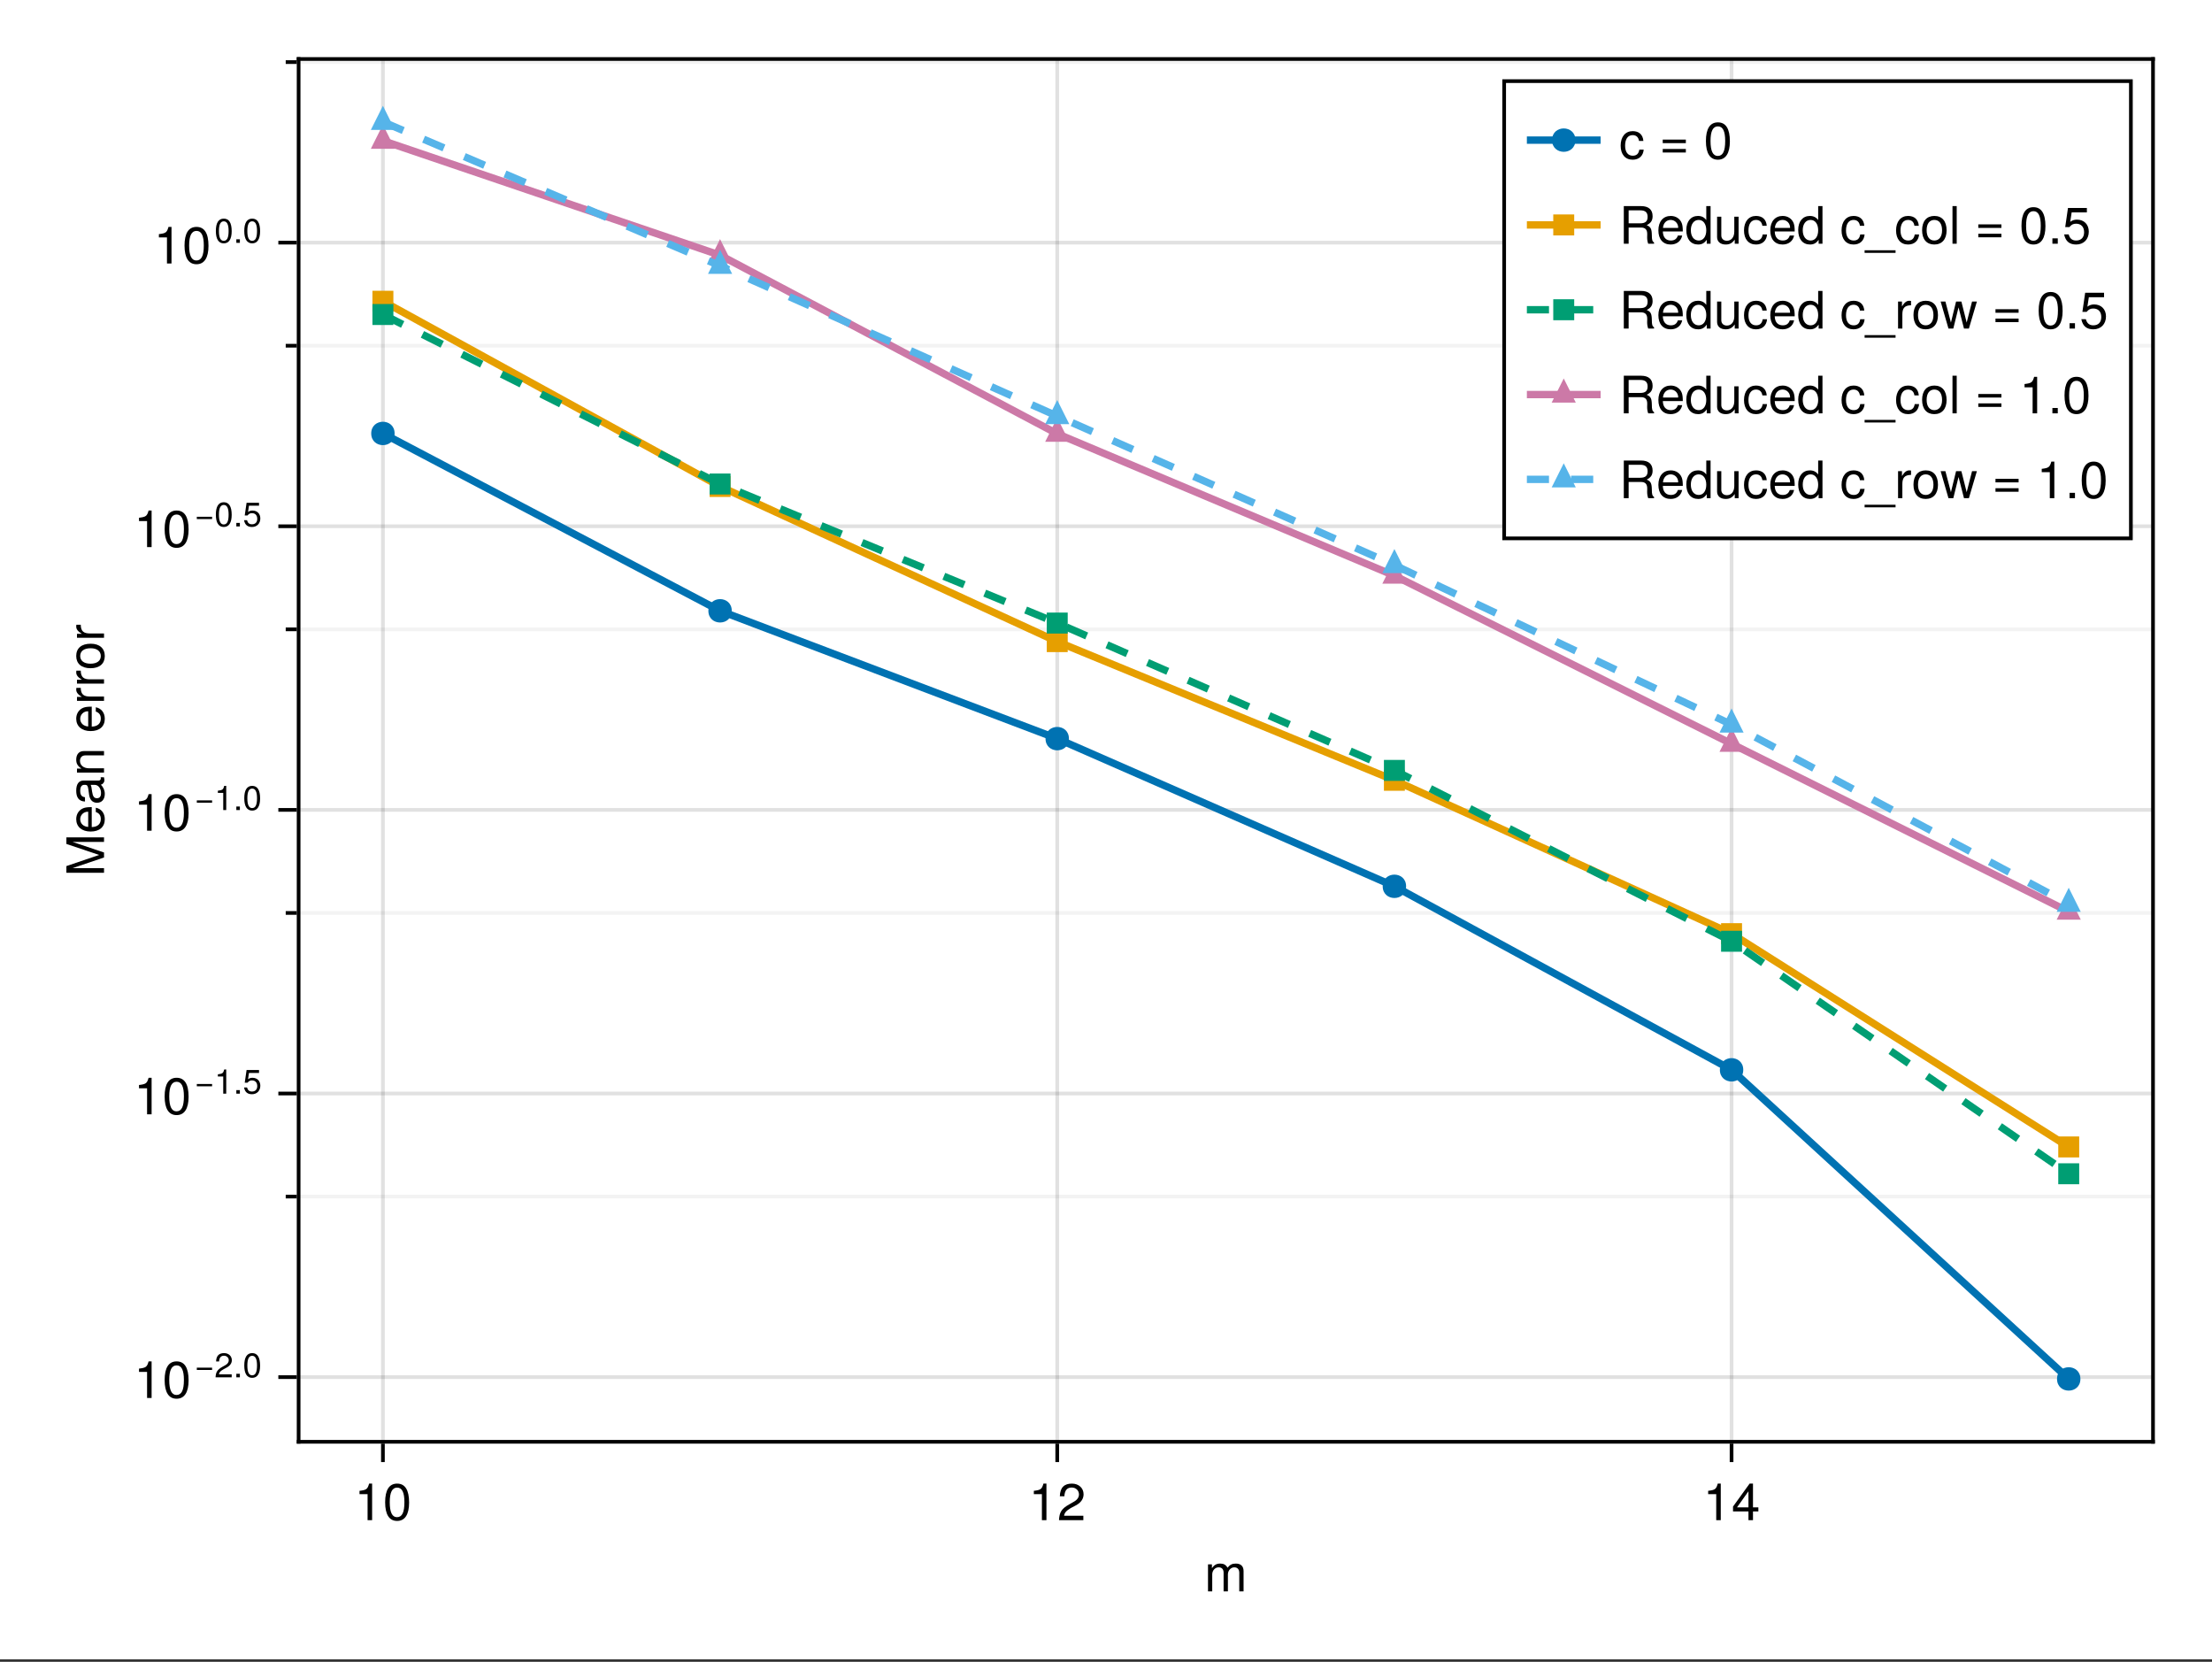 <?xml version="1.0" encoding="UTF-8"?>
<svg xmlns="http://www.w3.org/2000/svg" xmlns:xlink="http://www.w3.org/1999/xlink" width="450" height="338" viewBox="0 0 450 338">
<rect x="0" y="0" width="450" height="338" fill="#333333" stroke="none"/>
<defs>
<g>
<g id="glyph-0-0-a4c7e8ec">
<path d="M 7.984 0 C 7.984 0 7.109 0 7.109 0 C 7.109 0 7.109 -3.797 7.109 -3.797 C 7.109 -4.484 6.734 -4.891 6.094 -4.891 C 5.391 -4.891 4.797 -4.25 4.797 -3.453 C 4.797 -3.453 4.797 0 4.797 0 C 4.797 0 3.922 0 3.922 0 C 3.922 0 3.922 -3.797 3.922 -3.797 C 3.922 -4.5 3.562 -4.891 2.906 -4.891 C 2.188 -4.891 1.609 -4.25 1.609 -3.453 C 1.609 -3.453 1.609 0 1.609 0 C 1.609 0 0.75 0 0.75 0 C 0.75 0 0.75 -5.5 0.75 -5.5 C 0.75 -5.5 1.547 -5.5 1.547 -5.5 C 1.547 -5.5 1.547 -4.719 1.547 -4.719 C 2.016 -5.391 2.5 -5.656 3.234 -5.656 C 3.953 -5.656 4.391 -5.406 4.719 -4.812 C 5.234 -5.438 5.672 -5.656 6.406 -5.656 C 7.438 -5.656 7.984 -5.109 7.984 -4.125 C 7.984 -4.125 7.984 0 7.984 0 Z M 7.984 0 "/>
</g>
<g id="glyph-0-1-a4c7e8ec">
<path d="M 3.641 0 C 3.641 0 2.719 0 2.719 0 C 2.719 0 2.719 -5.297 2.719 -5.297 C 2.719 -5.297 1.078 -5.297 1.078 -5.297 C 1.078 -5.297 1.078 -5.969 1.078 -5.969 C 2.5 -6.141 2.703 -6.297 3.031 -7.438 C 3.031 -7.438 3.641 -7.438 3.641 -7.438 C 3.641 -7.438 3.641 0 3.641 0 Z M 3.641 0 "/>
</g>
<g id="glyph-0-2-a4c7e8ec">
<path d="M 5.203 0 C 5.203 0 4.422 0 4.422 0 C 4.422 0 4.422 -0.812 4.422 -0.812 C 3.953 -0.125 3.422 0.156 2.672 0.156 C 1.188 0.156 0.266 -0.938 0.266 -2.797 C 0.266 -4.562 1.203 -5.656 2.641 -5.656 C 3.375 -5.656 3.953 -5.359 4.328 -4.812 C 4.328 -4.812 4.328 -7.656 4.328 -7.656 C 4.328 -7.656 5.203 -7.656 5.203 -7.656 C 5.203 -7.656 5.203 0 5.203 0 Z M 4.328 -2.734 C 4.328 -4 3.734 -4.844 2.781 -4.844 C 1.828 -4.844 1.188 -4.031 1.188 -2.75 C 1.188 -1.469 1.828 -0.656 2.797 -0.656 C 3.719 -0.656 4.328 -1.453 4.328 -2.734 Z M 4.328 -2.734 "/>
</g>
<g id="glyph-1-0-a4c7e8ec">
<path d="M 3.641 0 C 3.641 0 2.719 0 2.719 0 C 2.719 0 2.719 -5.297 2.719 -5.297 C 2.719 -5.297 1.078 -5.297 1.078 -5.297 C 1.078 -5.297 1.078 -5.969 1.078 -5.969 C 2.5 -6.141 2.703 -6.297 3.031 -7.438 C 3.031 -7.438 3.641 -7.438 3.641 -7.438 C 3.641 -7.438 3.641 0 3.641 0 Z M 3.641 0 "/>
</g>
<g id="glyph-2-0-a4c7e8ec">
<path d="M 5.328 -3.578 C 5.328 -1.141 4.469 0.156 2.891 0.156 C 1.297 0.156 0.453 -1.141 0.453 -3.641 C 0.453 -6.141 1.281 -7.438 2.891 -7.438 C 4.5 -7.438 5.328 -6.156 5.328 -3.578 Z M 4.375 -3.672 C 4.375 -5.656 3.891 -6.625 2.891 -6.625 C 1.891 -6.625 1.391 -5.672 1.391 -3.641 C 1.391 -1.594 1.891 -0.609 2.859 -0.609 C 3.891 -0.609 4.375 -1.547 4.375 -3.672 Z M 4.375 -3.672 "/>
</g>
<g id="glyph-2-1-a4c7e8ec">
<path d="M 3.641 0 C 3.641 0 2.719 0 2.719 0 C 2.719 0 2.719 -5.297 2.719 -5.297 C 2.719 -5.297 1.078 -5.297 1.078 -5.297 C 1.078 -5.297 1.078 -5.969 1.078 -5.969 C 2.5 -6.141 2.703 -6.297 3.031 -7.438 C 3.031 -7.438 3.641 -7.438 3.641 -7.438 C 3.641 -7.438 3.641 0 3.641 0 Z M 3.641 0 "/>
</g>
<g id="glyph-2-2-a4c7e8ec">
<path d="M 7.125 0 C 7.125 0 5.938 0 5.938 0 C 5.812 -0.312 5.719 -0.781 5.719 -1.25 C 5.719 -1.25 5.734 -1.938 5.734 -1.938 C 5.75 -2.875 5.328 -3.297 4.469 -3.297 C 4.469 -3.297 1.953 -3.297 1.953 -3.297 C 1.953 -3.297 1.953 0 1.953 0 C 1.953 0 0.969 0 0.969 0 C 0.969 0 0.969 -7.656 0.969 -7.656 C 0.969 -7.656 4.5 -7.656 4.5 -7.656 C 6 -7.656 6.828 -6.938 6.828 -5.609 C 6.828 -4.734 6.484 -4.203 5.625 -3.781 C 6.453 -3.422 6.641 -3.047 6.672 -1.781 C 6.672 -0.766 6.766 -0.5 7.125 -0.234 C 7.125 -0.234 7.125 0 7.125 0 Z M 5.812 -5.469 C 5.812 -6.328 5.406 -6.797 4.312 -6.797 C 4.312 -6.797 1.953 -6.797 1.953 -6.797 C 1.953 -6.797 1.953 -4.156 1.953 -4.156 C 1.953 -4.156 4.312 -4.156 4.312 -4.156 C 5.359 -4.156 5.812 -4.562 5.812 -5.469 Z M 5.812 -5.469 "/>
</g>
<g id="glyph-2-3-a4c7e8ec">
<path d="M 5.062 0 C 5.062 0 4.281 0 4.281 0 C 4.281 0 4.281 -0.844 4.281 -0.844 C 3.766 -0.125 3.25 0.156 2.438 0.156 C 1.359 0.156 0.688 -0.438 0.688 -1.344 C 0.688 -1.344 0.688 -5.5 0.688 -5.5 C 0.688 -5.5 1.547 -5.5 1.547 -5.5 C 1.547 -5.5 1.547 -1.688 1.547 -1.688 C 1.547 -1.031 2 -0.609 2.688 -0.609 C 3.594 -0.609 4.188 -1.344 4.188 -2.469 C 4.188 -2.469 4.188 -5.5 4.188 -5.5 C 4.188 -5.5 5.062 -5.5 5.062 -5.5 C 5.062 -5.5 5.062 0 5.062 0 Z M 5.062 0 "/>
</g>
<g id="glyph-2-4-a4c7e8ec">
</g>
<g id="glyph-2-5-a4c7e8ec">
<path d="M 5.016 -1.891 C 4.906 -0.625 4.078 0.156 2.766 0.156 C 1.266 0.156 0.328 -0.922 0.328 -2.703 C 0.328 -4.531 1.297 -5.656 2.766 -5.656 C 4 -5.656 4.844 -5 4.953 -3.656 C 4.953 -3.656 4.062 -3.656 4.062 -3.656 C 3.953 -4.422 3.5 -4.844 2.766 -4.844 C 1.812 -4.844 1.234 -4.078 1.234 -2.703 C 1.234 -1.391 1.812 -0.656 2.781 -0.656 C 3.531 -0.656 3.984 -1.016 4.125 -1.891 C 4.125 -1.891 5.016 -1.891 5.016 -1.891 Z M 5.016 -1.891 "/>
</g>
<g id="glyph-2-6-a4c7e8ec">
<path d="M 6.062 1.859 C 6.062 1.859 -0.234 1.859 -0.234 1.859 C -0.234 1.859 -0.234 1.328 -0.234 1.328 C -0.234 1.328 6.062 1.328 6.062 1.328 C 6.062 1.328 6.062 1.859 6.062 1.859 Z M 6.062 1.859 "/>
</g>
<g id="glyph-2-7-a4c7e8ec">
<path d="M 5.359 -2.703 C 5.359 -0.906 4.406 0.156 2.859 0.156 C 1.297 0.156 0.375 -0.906 0.375 -2.75 C 0.375 -4.594 1.312 -5.656 2.859 -5.656 C 4.438 -5.656 5.359 -4.609 5.359 -2.703 Z M 4.438 -2.719 C 4.438 -4.078 3.859 -4.844 2.859 -4.844 C 1.891 -4.844 1.297 -4.078 1.297 -2.75 C 1.297 -1.422 1.891 -0.656 2.859 -0.656 C 3.828 -0.656 4.438 -1.422 4.438 -2.719 Z M 4.438 -2.719 "/>
</g>
<g id="glyph-2-8-a4c7e8ec">
<path d="M 1.578 0 C 1.578 0 0.719 0 0.719 0 C 0.719 0 0.719 -7.656 0.719 -7.656 C 0.719 -7.656 1.578 -7.656 1.578 -7.656 C 1.578 -7.656 1.578 0 1.578 0 Z M 1.578 0 "/>
</g>
<g id="glyph-2-9-a4c7e8ec">
<path d="M 5.422 -3.219 C 5.422 -3.219 0.719 -3.219 0.719 -3.219 C 0.719 -3.219 0.719 -3.938 0.719 -3.938 C 0.719 -3.938 5.422 -3.938 5.422 -3.938 C 5.422 -3.938 5.422 -3.219 5.422 -3.219 Z M 5.422 -1.312 C 5.422 -1.312 0.719 -1.312 0.719 -1.312 C 0.719 -1.312 0.719 -2.031 0.719 -2.031 C 0.719 -2.031 5.422 -2.031 5.422 -2.031 C 5.422 -2.031 5.422 -1.312 5.422 -1.312 Z M 5.422 -1.312 "/>
</g>
<g id="glyph-2-10-a4c7e8ec">
<path d="M 2 0 C 2 0 0.906 0 0.906 0 C 0.906 0 0.906 -1.094 0.906 -1.094 C 0.906 -1.094 2 -1.094 2 -1.094 C 2 -1.094 2 0 2 0 Z M 2 0 "/>
</g>
<g id="glyph-3-0-a4c7e8ec">
<path d="M 5.359 -5.266 C 5.359 -4.344 4.828 -3.562 3.797 -3.016 C 3.797 -3.016 2.734 -2.453 2.734 -2.453 C 1.828 -1.906 1.484 -1.516 1.391 -0.906 C 1.391 -0.906 5.312 -0.906 5.312 -0.906 C 5.312 -0.906 5.312 0 5.312 0 C 5.312 0 0.359 0 0.359 0 C 0.438 -1.641 0.891 -2.344 2.453 -3.219 C 2.453 -3.219 3.406 -3.766 3.406 -3.766 C 4.078 -4.141 4.422 -4.656 4.422 -5.234 C 4.422 -6.031 3.797 -6.641 2.953 -6.641 C 2.031 -6.641 1.516 -6.109 1.453 -4.859 C 1.453 -4.859 0.531 -4.859 0.531 -4.859 C 0.578 -6.672 1.453 -7.438 2.984 -7.438 C 4.391 -7.438 5.359 -6.516 5.359 -5.266 Z M 5.359 -5.266 "/>
</g>
<g id="glyph-3-1-a4c7e8ec">
<path d="M 5.453 -1.781 C 5.453 -1.781 4.359 -1.781 4.359 -1.781 C 4.359 -1.781 4.359 0 4.359 0 C 4.359 0 3.438 0 3.438 0 C 3.438 0 3.438 -1.781 3.438 -1.781 C 3.438 -1.781 0.297 -1.781 0.297 -1.781 C 0.297 -1.781 0.297 -2.766 0.297 -2.766 C 0.297 -2.766 3.672 -7.438 3.672 -7.438 C 3.672 -7.438 4.359 -7.438 4.359 -7.438 C 4.359 -7.438 4.359 -2.609 4.359 -2.609 C 4.359 -2.609 5.453 -2.609 5.453 -2.609 C 5.453 -2.609 5.453 -1.781 5.453 -1.781 Z M 3.438 -2.609 C 3.438 -2.609 3.438 -5.875 3.438 -5.875 C 3.438 -5.875 1.109 -2.609 1.109 -2.609 C 1.109 -2.609 3.438 -2.609 3.438 -2.609 Z M 3.438 -2.609 "/>
</g>
<g id="glyph-3-2-a4c7e8ec">
<path d="M 5.391 -2.5 C 5.391 -2.5 1.328 -2.5 1.328 -2.5 C 1.359 -1.234 2.031 -0.656 2.953 -0.656 C 3.656 -0.656 4.141 -0.938 4.391 -1.672 C 4.391 -1.672 5.266 -1.672 5.266 -1.672 C 5.047 -0.562 4.172 0.156 2.922 0.156 C 1.375 0.156 0.422 -0.906 0.422 -2.719 C 0.422 -4.531 1.406 -5.656 2.938 -5.656 C 3.969 -5.656 4.812 -5.109 5.172 -4.203 C 5.328 -3.797 5.391 -3.297 5.391 -2.5 Z M 4.453 -3.281 C 4.453 -4.141 3.797 -4.844 2.922 -4.844 C 2.047 -4.844 1.422 -4.188 1.359 -3.219 C 1.359 -3.219 4.438 -3.219 4.438 -3.219 C 4.453 -3.234 4.453 -3.281 4.453 -3.281 Z M 4.453 -3.281 "/>
</g>
<g id="glyph-3-3-a4c7e8ec">
<path d="M 5.016 -1.891 C 4.906 -0.625 4.078 0.156 2.766 0.156 C 1.266 0.156 0.328 -0.922 0.328 -2.703 C 0.328 -4.531 1.297 -5.656 2.766 -5.656 C 4 -5.656 4.844 -5 4.953 -3.656 C 4.953 -3.656 4.062 -3.656 4.062 -3.656 C 3.953 -4.422 3.5 -4.844 2.766 -4.844 C 1.812 -4.844 1.234 -4.078 1.234 -2.703 C 1.234 -1.391 1.812 -0.656 2.781 -0.656 C 3.531 -0.656 3.984 -1.016 4.125 -1.891 C 4.125 -1.891 5.016 -1.891 5.016 -1.891 Z M 5.016 -1.891 "/>
</g>
<g id="glyph-4-0-a4c7e8ec">
<path d="M 0 -7.984 C 0 -7.984 0 -7.062 0 -7.062 C 0 -7.062 -6.422 -7.062 -6.422 -7.062 C -6.422 -7.062 0 -4.906 0 -4.906 C 0 -4.906 0 -3.891 0 -3.891 C 0 -3.891 -6.422 -1.719 -6.422 -1.719 C -6.422 -1.719 0 -1.719 0 -1.719 C 0 -1.719 0 -0.781 0 -0.781 C 0 -0.781 -7.656 -0.781 -7.656 -0.781 C -7.656 -0.781 -7.656 -2.141 -7.656 -2.141 C -7.656 -2.141 -0.984 -4.406 -0.984 -4.406 C -0.984 -4.406 -7.656 -6.641 -7.656 -6.641 C -7.656 -6.641 -7.656 -7.984 -7.656 -7.984 C -7.656 -7.984 0 -7.984 0 -7.984 Z M 0 -7.984 "/>
</g>
<g id="glyph-4-1-a4c7e8ec">
<path d="M -2.703 -5.359 C -0.906 -5.359 0.156 -4.406 0.156 -2.859 C 0.156 -1.297 -0.906 -0.375 -2.75 -0.375 C -4.594 -0.375 -5.656 -1.312 -5.656 -2.859 C -5.656 -4.438 -4.609 -5.359 -2.703 -5.359 Z M -2.719 -4.438 C -4.078 -4.438 -4.844 -3.859 -4.844 -2.859 C -4.844 -1.891 -4.078 -1.297 -2.75 -1.297 C -1.422 -1.297 -0.656 -1.891 -0.656 -2.859 C -0.656 -3.828 -1.422 -4.438 -2.719 -4.438 Z M -2.719 -4.438 "/>
</g>
<g id="glyph-5-0-a4c7e8ec">
<path d="M -2.5 -5.391 C -2.5 -5.391 -2.5 -1.328 -2.5 -1.328 C -1.234 -1.359 -0.656 -2.031 -0.656 -2.953 C -0.656 -3.656 -0.938 -4.141 -1.672 -4.391 C -1.672 -4.391 -1.672 -5.266 -1.672 -5.266 C -0.562 -5.047 0.156 -4.172 0.156 -2.922 C 0.156 -1.375 -0.906 -0.422 -2.719 -0.422 C -4.531 -0.422 -5.656 -1.406 -5.656 -2.938 C -5.656 -3.969 -5.109 -4.812 -4.203 -5.172 C -3.797 -5.328 -3.297 -5.391 -2.5 -5.391 Z M -3.281 -4.453 C -4.141 -4.453 -4.844 -3.797 -4.844 -2.922 C -4.844 -2.047 -4.188 -1.422 -3.219 -1.359 C -3.219 -1.359 -3.219 -4.438 -3.219 -4.438 C -3.234 -4.453 -3.281 -4.453 -3.281 -4.453 Z M -3.281 -4.453 "/>
</g>
<g id="glyph-5-1-a4c7e8ec">
<path d="M -0.016 -5.625 C 0.047 -5.328 0.078 -5.203 0.078 -5.016 C 0.078 -4.594 -0.234 -4.203 -0.656 -4.109 C -0.141 -3.641 0.156 -2.953 0.156 -2.25 C 0.156 -1.141 -0.438 -0.438 -1.422 -0.438 C -2.094 -0.438 -2.594 -0.766 -2.859 -1.406 C -3 -1.75 -3.031 -1.938 -3.188 -3.172 C -3.281 -3.859 -3.438 -4.078 -3.797 -4.078 C -3.797 -4.078 -4.031 -4.078 -4.031 -4.078 C -4.562 -4.078 -4.844 -3.641 -4.844 -2.859 C -4.844 -2.031 -4.547 -1.641 -3.875 -1.562 C -3.875 -1.562 -3.875 -0.688 -3.875 -0.688 C -5.141 -0.734 -5.656 -1.547 -5.656 -2.891 C -5.656 -4.234 -5.141 -4.953 -4.156 -4.953 C -4.156 -4.953 -1.094 -4.953 -1.094 -4.953 C -0.812 -4.953 -0.656 -5.125 -0.656 -5.422 C -0.656 -5.484 -0.656 -5.516 -0.688 -5.625 C -0.688 -5.625 -0.016 -5.625 -0.016 -5.625 Z M -1.906 -4.078 C -1.906 -4.078 -2.719 -4.078 -2.719 -4.078 C -2.578 -3.797 -2.547 -3.594 -2.422 -2.672 C -2.281 -1.75 -2.031 -1.359 -1.453 -1.359 C -0.844 -1.359 -0.609 -1.75 -0.609 -2.438 C -0.609 -3.281 -1.109 -4.078 -1.906 -4.078 Z M -1.906 -4.078 "/>
</g>
<g id="glyph-5-2-a4c7e8ec">
<path d="M -4.734 -3.375 C -4.719 -2.016 -4.094 -1.609 -2.859 -1.609 C -2.859 -1.609 0 -1.609 0 -1.609 C 0 -1.609 0 -0.734 0 -0.734 C 0 -0.734 -5.5 -0.734 -5.5 -0.734 C -5.5 -0.734 -5.5 -1.531 -5.5 -1.531 C -5.5 -1.531 -4.5 -1.531 -4.5 -1.531 C -5.328 -2.031 -5.656 -2.469 -5.656 -3.031 C -5.656 -3.156 -5.656 -3.219 -5.625 -3.375 C -5.625 -3.375 -4.734 -3.375 -4.734 -3.375 Z M -4.734 -3.375 "/>
</g>
<g id="glyph-6-0-a4c7e8ec">
<path d="M 0 -5.109 C 0 -5.109 0 -4.234 0 -4.234 C 0 -4.234 -3.812 -4.234 -3.812 -4.234 C -4.469 -4.234 -4.891 -3.797 -4.891 -3.109 C -4.891 -2.219 -4.156 -1.609 -3.031 -1.609 C -3.031 -1.609 0 -1.609 0 -1.609 C 0 -1.609 0 -0.734 0 -0.734 C 0 -0.734 -5.5 -0.734 -5.5 -0.734 C -5.5 -0.734 -5.5 -1.547 -5.5 -1.547 C -5.5 -1.547 -4.578 -1.547 -4.578 -1.547 C -5.344 -2.031 -5.656 -2.547 -5.656 -3.375 C -5.656 -4.438 -5.078 -5.109 -4.156 -5.109 C -4.156 -5.109 0 -5.109 0 -5.109 Z M 0 -5.109 "/>
</g>
<g id="glyph-6-1-a4c7e8ec">
</g>
<g id="glyph-6-2-a4c7e8ec">
<path d="M -4.734 -3.375 C -4.719 -2.016 -4.094 -1.609 -2.859 -1.609 C -2.859 -1.609 0 -1.609 0 -1.609 C 0 -1.609 0 -0.734 0 -0.734 C 0 -0.734 -5.5 -0.734 -5.5 -0.734 C -5.5 -0.734 -5.5 -1.531 -5.5 -1.531 C -5.5 -1.531 -4.5 -1.531 -4.5 -1.531 C -5.328 -2.031 -5.656 -2.469 -5.656 -3.031 C -5.656 -3.156 -5.656 -3.219 -5.625 -3.375 C -5.625 -3.375 -4.734 -3.375 -4.734 -3.375 Z M -4.734 -3.375 "/>
</g>
<g id="glyph-7-0-a4c7e8ec">
<path d="M 3.641 0 C 3.641 0 2.719 0 2.719 0 C 2.719 0 2.719 -5.297 2.719 -5.297 C 2.719 -5.297 1.078 -5.297 1.078 -5.297 C 1.078 -5.297 1.078 -5.969 1.078 -5.969 C 2.5 -6.141 2.703 -6.297 3.031 -7.438 C 3.031 -7.438 3.641 -7.438 3.641 -7.438 C 3.641 -7.438 3.641 0 3.641 0 Z M 3.641 0 "/>
</g>
<g id="glyph-7-1-a4c7e8ec">
<path d="M 5.328 -3.578 C 5.328 -1.141 4.469 0.156 2.891 0.156 C 1.297 0.156 0.453 -1.141 0.453 -3.641 C 0.453 -6.141 1.281 -7.438 2.891 -7.438 C 4.5 -7.438 5.328 -6.156 5.328 -3.578 Z M 4.375 -3.672 C 4.375 -5.656 3.891 -6.625 2.891 -6.625 C 1.891 -6.625 1.391 -5.672 1.391 -3.641 C 1.391 -1.594 1.891 -0.609 2.859 -0.609 C 3.891 -0.609 4.375 -1.547 4.375 -3.672 Z M 4.375 -3.672 "/>
</g>
<g id="glyph-8-0-a4c7e8ec">
<path d="M 3.578 -1.5 C 3.578 -1.5 0.469 -1.5 0.469 -1.5 C 0.469 -1.5 0.469 -1.969 0.469 -1.969 C 0.469 -1.969 3.578 -1.969 3.578 -1.969 C 3.578 -1.969 3.578 -1.5 3.578 -1.5 Z M 3.578 -1.5 "/>
</g>
<g id="glyph-8-1-a4c7e8ec">
<path d="M 3.547 -3.469 C 3.547 -2.875 3.188 -2.359 2.5 -1.984 C 2.5 -1.984 1.812 -1.609 1.812 -1.609 C 1.203 -1.266 0.984 -1 0.922 -0.609 C 0.922 -0.609 3.516 -0.609 3.516 -0.609 C 3.516 -0.609 3.516 0 3.516 0 C 3.516 0 0.234 0 0.234 0 C 0.297 -1.078 0.594 -1.547 1.609 -2.125 C 1.609 -2.125 2.25 -2.484 2.25 -2.484 C 2.688 -2.734 2.922 -3.078 2.922 -3.469 C 2.922 -3.984 2.5 -4.391 1.953 -4.391 C 1.344 -4.391 1 -4.031 0.953 -3.219 C 0.953 -3.219 0.344 -3.219 0.344 -3.219 C 0.375 -4.406 0.969 -4.922 1.969 -4.922 C 2.906 -4.922 3.547 -4.312 3.547 -3.469 Z M 3.547 -3.469 "/>
</g>
<g id="glyph-9-0-a4c7e8ec">
<path d="M 1.328 0 C 1.328 0 0.609 0 0.609 0 C 0.609 0 0.609 -0.719 0.609 -0.719 C 0.609 -0.719 1.328 -0.719 1.328 -0.719 C 1.328 -0.719 1.328 0 1.328 0 Z M 1.328 0 "/>
</g>
<g id="glyph-10-0-a4c7e8ec">
<path d="M 3.516 -2.359 C 3.516 -0.75 2.953 0.109 1.906 0.109 C 0.859 0.109 0.297 -0.75 0.297 -2.406 C 0.297 -4.062 0.844 -4.922 1.906 -4.922 C 2.969 -4.922 3.516 -4.078 3.516 -2.359 Z M 2.891 -2.422 C 2.891 -3.734 2.562 -4.375 1.906 -4.375 C 1.25 -4.375 0.922 -3.75 0.922 -2.406 C 0.922 -1.047 1.25 -0.406 1.891 -0.406 C 2.578 -0.406 2.891 -1.031 2.891 -2.422 Z M 2.891 -2.422 "/>
</g>
<g id="glyph-11-0-a4c7e8ec">
<path d="M 3.578 -1.5 C 3.578 -1.5 0.469 -1.5 0.469 -1.5 C 0.469 -1.5 0.469 -1.969 0.469 -1.969 C 0.469 -1.969 3.578 -1.969 3.578 -1.969 C 3.578 -1.969 3.578 -1.5 3.578 -1.5 Z M 3.578 -1.5 "/>
</g>
<g id="glyph-11-1-a4c7e8ec">
<path d="M 2.406 0 C 2.406 0 1.797 0 1.797 0 C 1.797 0 1.797 -3.5 1.797 -3.5 C 1.797 -3.5 0.703 -3.5 0.703 -3.5 C 0.703 -3.5 0.703 -3.938 0.703 -3.938 C 1.656 -4.062 1.797 -4.156 2 -4.922 C 2 -4.922 2.406 -4.922 2.406 -4.922 C 2.406 -4.922 2.406 0 2.406 0 Z M 2.406 0 "/>
</g>
<g id="glyph-12-0-a4c7e8ec">
<path d="M 1.328 0 C 1.328 0 0.609 0 0.609 0 C 0.609 0 0.609 -0.719 0.609 -0.719 C 0.609 -0.719 1.328 -0.719 1.328 -0.719 C 1.328 -0.719 1.328 0 1.328 0 Z M 1.328 0 "/>
</g>
<g id="glyph-13-0-a4c7e8ec">
<path d="M 3.562 -1.625 C 3.562 -0.594 2.859 0.109 1.875 0.109 C 1 0.109 0.438 -0.281 0.25 -1.266 C 0.25 -1.266 0.859 -1.266 0.859 -1.266 C 1 -0.703 1.328 -0.438 1.859 -0.438 C 2.531 -0.438 2.938 -0.844 2.938 -1.547 C 2.938 -2.281 2.516 -2.703 1.859 -2.703 C 1.484 -2.703 1.234 -2.578 0.953 -2.234 C 0.953 -2.234 0.391 -2.234 0.391 -2.234 C 0.391 -2.234 0.766 -4.812 0.766 -4.812 C 0.766 -4.812 3.297 -4.812 3.297 -4.812 C 3.297 -4.812 3.297 -4.219 3.297 -4.219 C 3.297 -4.219 1.25 -4.219 1.25 -4.219 C 1.25 -4.219 1.062 -2.938 1.062 -2.938 C 1.344 -3.156 1.625 -3.234 1.969 -3.234 C 2.906 -3.234 3.562 -2.609 3.562 -1.625 Z M 3.562 -1.625 "/>
</g>
<g id="glyph-14-0-a4c7e8ec">
<path d="M 3.578 -1.5 C 3.578 -1.5 0.469 -1.5 0.469 -1.5 C 0.469 -1.5 0.469 -1.969 0.469 -1.969 C 0.469 -1.969 3.578 -1.969 3.578 -1.969 C 3.578 -1.969 3.578 -1.5 3.578 -1.5 Z M 3.578 -1.5 "/>
</g>
<g id="glyph-14-1-a4c7e8ec">
<path d="M 2.406 0 C 2.406 0 1.797 0 1.797 0 C 1.797 0 1.797 -3.5 1.797 -3.5 C 1.797 -3.5 0.703 -3.5 0.703 -3.5 C 0.703 -3.5 0.703 -3.938 0.703 -3.938 C 1.656 -4.062 1.797 -4.156 2 -4.922 C 2 -4.922 2.406 -4.922 2.406 -4.922 C 2.406 -4.922 2.406 0 2.406 0 Z M 2.406 0 "/>
</g>
<g id="glyph-15-0-a4c7e8ec">
<path d="M 1.328 0 C 1.328 0 0.609 0 0.609 0 C 0.609 0 0.609 -0.719 0.609 -0.719 C 0.609 -0.719 1.328 -0.719 1.328 -0.719 C 1.328 -0.719 1.328 0 1.328 0 Z M 1.328 0 "/>
</g>
<g id="glyph-16-0-a4c7e8ec">
<path d="M 3.516 -2.359 C 3.516 -0.75 2.953 0.109 1.906 0.109 C 0.859 0.109 0.297 -0.75 0.297 -2.406 C 0.297 -4.062 0.844 -4.922 1.906 -4.922 C 2.969 -4.922 3.516 -4.078 3.516 -2.359 Z M 2.891 -2.422 C 2.891 -3.734 2.562 -4.375 1.906 -4.375 C 1.25 -4.375 0.922 -3.75 0.922 -2.406 C 0.922 -1.047 1.25 -0.406 1.891 -0.406 C 2.578 -0.406 2.891 -1.031 2.891 -2.422 Z M 2.891 -2.422 "/>
</g>
<g id="glyph-17-0-a4c7e8ec">
<path d="M 3.578 -1.5 C 3.578 -1.5 0.469 -1.5 0.469 -1.5 C 0.469 -1.5 0.469 -1.969 0.469 -1.969 C 0.469 -1.969 3.578 -1.969 3.578 -1.969 C 3.578 -1.969 3.578 -1.5 3.578 -1.5 Z M 3.578 -1.5 "/>
</g>
<g id="glyph-17-1-a4c7e8ec">
<path d="M 3.516 -2.359 C 3.516 -0.75 2.953 0.109 1.906 0.109 C 0.859 0.109 0.297 -0.75 0.297 -2.406 C 0.297 -4.062 0.844 -4.922 1.906 -4.922 C 2.969 -4.922 3.516 -4.078 3.516 -2.359 Z M 2.891 -2.422 C 2.891 -3.734 2.562 -4.375 1.906 -4.375 C 1.25 -4.375 0.922 -3.75 0.922 -2.406 C 0.922 -1.047 1.25 -0.406 1.891 -0.406 C 2.578 -0.406 2.891 -1.031 2.891 -2.422 Z M 2.891 -2.422 "/>
</g>
<g id="glyph-18-0-a4c7e8ec">
<path d="M 1.328 0 C 1.328 0 0.609 0 0.609 0 C 0.609 0 0.609 -0.719 0.609 -0.719 C 0.609 -0.719 1.328 -0.719 1.328 -0.719 C 1.328 -0.719 1.328 0 1.328 0 Z M 1.328 0 "/>
</g>
<g id="glyph-19-0-a4c7e8ec">
<path d="M 3.562 -1.625 C 3.562 -0.594 2.859 0.109 1.875 0.109 C 1 0.109 0.438 -0.281 0.25 -1.266 C 0.25 -1.266 0.859 -1.266 0.859 -1.266 C 1 -0.703 1.328 -0.438 1.859 -0.438 C 2.531 -0.438 2.938 -0.844 2.938 -1.547 C 2.938 -2.281 2.516 -2.703 1.859 -2.703 C 1.484 -2.703 1.234 -2.578 0.953 -2.234 C 0.953 -2.234 0.391 -2.234 0.391 -2.234 C 0.391 -2.234 0.766 -4.812 0.766 -4.812 C 0.766 -4.812 3.297 -4.812 3.297 -4.812 C 3.297 -4.812 3.297 -4.219 3.297 -4.219 C 3.297 -4.219 1.25 -4.219 1.25 -4.219 C 1.25 -4.219 1.062 -2.938 1.062 -2.938 C 1.344 -3.156 1.625 -3.234 1.969 -3.234 C 2.906 -3.234 3.562 -2.609 3.562 -1.625 Z M 3.562 -1.625 "/>
</g>
<g id="glyph-20-0-a4c7e8ec">
<path d="M 3.516 -2.359 C 3.516 -0.75 2.953 0.109 1.906 0.109 C 0.859 0.109 0.297 -0.75 0.297 -2.406 C 0.297 -4.062 0.844 -4.922 1.906 -4.922 C 2.969 -4.922 3.516 -4.078 3.516 -2.359 Z M 2.891 -2.422 C 2.891 -3.734 2.562 -4.375 1.906 -4.375 C 1.25 -4.375 0.922 -3.75 0.922 -2.406 C 0.922 -1.047 1.25 -0.406 1.891 -0.406 C 2.578 -0.406 2.891 -1.031 2.891 -2.422 Z M 2.891 -2.422 "/>
</g>
<g id="glyph-21-0-a4c7e8ec">
<path d="M 1.328 0 C 1.328 0 0.609 0 0.609 0 C 0.609 0 0.609 -0.719 0.609 -0.719 C 0.609 -0.719 1.328 -0.719 1.328 -0.719 C 1.328 -0.719 1.328 0 1.328 0 Z M 1.328 0 "/>
</g>
<g id="glyph-21-1-a4c7e8ec">
<path d="M 3.516 -2.359 C 3.516 -0.75 2.953 0.109 1.906 0.109 C 0.859 0.109 0.297 -0.75 0.297 -2.406 C 0.297 -4.062 0.844 -4.922 1.906 -4.922 C 2.969 -4.922 3.516 -4.078 3.516 -2.359 Z M 2.891 -2.422 C 2.891 -3.734 2.562 -4.375 1.906 -4.375 C 1.25 -4.375 0.922 -3.75 0.922 -2.406 C 0.922 -1.047 1.25 -0.406 1.891 -0.406 C 2.578 -0.406 2.891 -1.031 2.891 -2.422 Z M 2.891 -2.422 "/>
</g>
<g id="glyph-22-0-a4c7e8ec">
<path d="M 5.016 -1.891 C 4.906 -0.625 4.078 0.156 2.766 0.156 C 1.266 0.156 0.328 -0.922 0.328 -2.703 C 0.328 -4.531 1.297 -5.656 2.766 -5.656 C 4 -5.656 4.844 -5 4.953 -3.656 C 4.953 -3.656 4.062 -3.656 4.062 -3.656 C 3.953 -4.422 3.5 -4.844 2.766 -4.844 C 1.812 -4.844 1.234 -4.078 1.234 -2.703 C 1.234 -1.391 1.812 -0.656 2.781 -0.656 C 3.531 -0.656 3.984 -1.016 4.125 -1.891 C 4.125 -1.891 5.016 -1.891 5.016 -1.891 Z M 5.016 -1.891 "/>
</g>
<g id="glyph-22-1-a4c7e8ec">
</g>
<g id="glyph-23-0-a4c7e8ec">
<path d="M 5.422 -3.219 C 5.422 -3.219 0.719 -3.219 0.719 -3.219 C 0.719 -3.219 0.719 -3.938 0.719 -3.938 C 0.719 -3.938 5.422 -3.938 5.422 -3.938 C 5.422 -3.938 5.422 -3.219 5.422 -3.219 Z M 5.422 -1.312 C 5.422 -1.312 0.719 -1.312 0.719 -1.312 C 0.719 -1.312 0.719 -2.031 0.719 -2.031 C 0.719 -2.031 5.422 -2.031 5.422 -2.031 C 5.422 -2.031 5.422 -1.312 5.422 -1.312 Z M 5.422 -1.312 "/>
</g>
<g id="glyph-23-1-a4c7e8ec">
</g>
<g id="glyph-24-0-a4c7e8ec">
<path d="M 5.328 -3.578 C 5.328 -1.141 4.469 0.156 2.891 0.156 C 1.297 0.156 0.453 -1.141 0.453 -3.641 C 0.453 -6.141 1.281 -7.438 2.891 -7.438 C 4.5 -7.438 5.328 -6.156 5.328 -3.578 Z M 4.375 -3.672 C 4.375 -5.656 3.891 -6.625 2.891 -6.625 C 1.891 -6.625 1.391 -5.672 1.391 -3.641 C 1.391 -1.594 1.891 -0.609 2.859 -0.609 C 3.891 -0.609 4.375 -1.547 4.375 -3.672 Z M 4.375 -3.672 "/>
</g>
<g id="glyph-25-0-a4c7e8ec">
<path d="M 5.391 -2.469 C 5.391 -0.891 4.344 0.156 2.828 0.156 C 1.516 0.156 0.672 -0.438 0.375 -1.906 C 0.375 -1.906 1.297 -1.906 1.297 -1.906 C 1.516 -1.078 2 -0.656 2.812 -0.656 C 3.828 -0.656 4.438 -1.266 4.438 -2.344 C 4.438 -3.438 3.812 -4.078 2.812 -4.078 C 2.234 -4.078 1.875 -3.906 1.453 -3.391 C 1.453 -3.391 0.594 -3.391 0.594 -3.391 C 0.594 -3.391 1.156 -7.281 1.156 -7.281 C 1.156 -7.281 5 -7.281 5 -7.281 C 5 -7.281 5 -6.375 5 -6.375 C 5 -6.375 1.906 -6.375 1.906 -6.375 C 1.906 -6.375 1.609 -4.453 1.609 -4.453 C 2.031 -4.766 2.453 -4.906 2.984 -4.906 C 4.406 -4.906 5.391 -3.938 5.391 -2.469 Z M 5.391 -2.469 "/>
</g>
<g id="glyph-25-1-a4c7e8ec">
<path d="M 5.328 -3.578 C 5.328 -1.141 4.469 0.156 2.891 0.156 C 1.297 0.156 0.453 -1.141 0.453 -3.641 C 0.453 -6.141 1.281 -7.438 2.891 -7.438 C 4.5 -7.438 5.328 -6.156 5.328 -3.578 Z M 4.375 -3.672 C 4.375 -5.656 3.891 -6.625 2.891 -6.625 C 1.891 -6.625 1.391 -5.672 1.391 -3.641 C 1.391 -1.594 1.891 -0.609 2.859 -0.609 C 3.891 -0.609 4.375 -1.547 4.375 -3.672 Z M 4.375 -3.672 "/>
</g>
<g id="glyph-26-0-a4c7e8ec">
<path d="M 7.125 0 C 7.125 0 5.938 0 5.938 0 C 5.812 -0.312 5.719 -0.781 5.719 -1.25 C 5.719 -1.25 5.734 -1.938 5.734 -1.938 C 5.75 -2.875 5.328 -3.297 4.469 -3.297 C 4.469 -3.297 1.953 -3.297 1.953 -3.297 C 1.953 -3.297 1.953 0 1.953 0 C 1.953 0 0.969 0 0.969 0 C 0.969 0 0.969 -7.656 0.969 -7.656 C 0.969 -7.656 4.5 -7.656 4.5 -7.656 C 6 -7.656 6.828 -6.938 6.828 -5.609 C 6.828 -4.734 6.484 -4.203 5.625 -3.781 C 6.453 -3.422 6.641 -3.047 6.672 -1.781 C 6.672 -0.766 6.766 -0.5 7.125 -0.234 C 7.125 -0.234 7.125 0 7.125 0 Z M 5.812 -5.469 C 5.812 -6.328 5.406 -6.797 4.312 -6.797 C 4.312 -6.797 1.953 -6.797 1.953 -6.797 C 1.953 -6.797 1.953 -4.156 1.953 -4.156 C 1.953 -4.156 4.312 -4.156 4.312 -4.156 C 5.359 -4.156 5.812 -4.562 5.812 -5.469 Z M 5.812 -5.469 "/>
</g>
<g id="glyph-26-1-a4c7e8ec">
<path d="M 5.391 -2.5 C 5.391 -2.5 1.328 -2.5 1.328 -2.5 C 1.359 -1.234 2.031 -0.656 2.953 -0.656 C 3.656 -0.656 4.141 -0.938 4.391 -1.672 C 4.391 -1.672 5.266 -1.672 5.266 -1.672 C 5.047 -0.562 4.172 0.156 2.922 0.156 C 1.375 0.156 0.422 -0.906 0.422 -2.719 C 0.422 -4.531 1.406 -5.656 2.938 -5.656 C 3.969 -5.656 4.812 -5.109 5.172 -4.203 C 5.328 -3.797 5.391 -3.297 5.391 -2.5 Z M 4.453 -3.281 C 4.453 -4.141 3.797 -4.844 2.922 -4.844 C 2.047 -4.844 1.422 -4.188 1.359 -3.219 C 1.359 -3.219 4.438 -3.219 4.438 -3.219 C 4.453 -3.234 4.453 -3.281 4.453 -3.281 Z M 4.453 -3.281 "/>
</g>
<g id="glyph-26-2-a4c7e8ec">
<path d="M 5.016 -1.891 C 4.906 -0.625 4.078 0.156 2.766 0.156 C 1.266 0.156 0.328 -0.922 0.328 -2.703 C 0.328 -4.531 1.297 -5.656 2.766 -5.656 C 4 -5.656 4.844 -5 4.953 -3.656 C 4.953 -3.656 4.062 -3.656 4.062 -3.656 C 3.953 -4.422 3.5 -4.844 2.766 -4.844 C 1.812 -4.844 1.234 -4.078 1.234 -2.703 C 1.234 -1.391 1.812 -0.656 2.781 -0.656 C 3.531 -0.656 3.984 -1.016 4.125 -1.891 C 4.125 -1.891 5.016 -1.891 5.016 -1.891 Z M 5.016 -1.891 "/>
</g>
<g id="glyph-26-3-a4c7e8ec">
</g>
<g id="glyph-27-0-a4c7e8ec">
<path d="M 5.203 0 C 5.203 0 4.422 0 4.422 0 C 4.422 0 4.422 -0.812 4.422 -0.812 C 3.953 -0.125 3.422 0.156 2.672 0.156 C 1.188 0.156 0.266 -0.938 0.266 -2.797 C 0.266 -4.562 1.203 -5.656 2.641 -5.656 C 3.375 -5.656 3.953 -5.359 4.328 -4.812 C 4.328 -4.812 4.328 -7.656 4.328 -7.656 C 4.328 -7.656 5.203 -7.656 5.203 -7.656 C 5.203 -7.656 5.203 0 5.203 0 Z M 4.328 -2.734 C 4.328 -4 3.734 -4.844 2.781 -4.844 C 1.828 -4.844 1.188 -4.031 1.188 -2.75 C 1.188 -1.469 1.828 -0.656 2.797 -0.656 C 3.719 -0.656 4.328 -1.453 4.328 -2.734 Z M 4.328 -2.734 "/>
</g>
<g id="glyph-27-1-a4c7e8ec">
<path d="M 5.391 -2.5 C 5.391 -2.5 1.328 -2.5 1.328 -2.5 C 1.359 -1.234 2.031 -0.656 2.953 -0.656 C 3.656 -0.656 4.141 -0.938 4.391 -1.672 C 4.391 -1.672 5.266 -1.672 5.266 -1.672 C 5.047 -0.562 4.172 0.156 2.922 0.156 C 1.375 0.156 0.422 -0.906 0.422 -2.719 C 0.422 -4.531 1.406 -5.656 2.938 -5.656 C 3.969 -5.656 4.812 -5.109 5.172 -4.203 C 5.328 -3.797 5.391 -3.297 5.391 -2.5 Z M 4.453 -3.281 C 4.453 -4.141 3.797 -4.844 2.922 -4.844 C 2.047 -4.844 1.422 -4.188 1.359 -3.219 C 1.359 -3.219 4.438 -3.219 4.438 -3.219 C 4.453 -3.234 4.453 -3.281 4.453 -3.281 Z M 4.453 -3.281 "/>
</g>
<g id="glyph-27-2-a4c7e8ec">
<path d="M 6.062 1.859 C 6.062 1.859 -0.234 1.859 -0.234 1.859 C -0.234 1.859 -0.234 1.328 -0.234 1.328 C -0.234 1.328 6.062 1.328 6.062 1.328 C 6.062 1.328 6.062 1.859 6.062 1.859 Z M 6.062 1.859 "/>
</g>
<g id="glyph-28-0-a4c7e8ec">
<path d="M 5.062 0 C 5.062 0 4.281 0 4.281 0 C 4.281 0 4.281 -0.844 4.281 -0.844 C 3.766 -0.125 3.25 0.156 2.438 0.156 C 1.359 0.156 0.688 -0.438 0.688 -1.344 C 0.688 -1.344 0.688 -5.5 0.688 -5.5 C 0.688 -5.5 1.547 -5.5 1.547 -5.5 C 1.547 -5.5 1.547 -1.688 1.547 -1.688 C 1.547 -1.031 2 -0.609 2.688 -0.609 C 3.594 -0.609 4.188 -1.344 4.188 -2.469 C 4.188 -2.469 4.188 -5.5 4.188 -5.5 C 4.188 -5.5 5.062 -5.5 5.062 -5.5 C 5.062 -5.5 5.062 0 5.062 0 Z M 5.062 0 "/>
</g>
<g id="glyph-28-1-a4c7e8ec">
<path d="M 5.016 -1.891 C 4.906 -0.625 4.078 0.156 2.766 0.156 C 1.266 0.156 0.328 -0.922 0.328 -2.703 C 0.328 -4.531 1.297 -5.656 2.766 -5.656 C 4 -5.656 4.844 -5 4.953 -3.656 C 4.953 -3.656 4.062 -3.656 4.062 -3.656 C 3.953 -4.422 3.5 -4.844 2.766 -4.844 C 1.812 -4.844 1.234 -4.078 1.234 -2.703 C 1.234 -1.391 1.812 -0.656 2.781 -0.656 C 3.531 -0.656 3.984 -1.016 4.125 -1.891 C 4.125 -1.891 5.016 -1.891 5.016 -1.891 Z M 5.016 -1.891 "/>
</g>
<g id="glyph-28-2-a4c7e8ec">
<path d="M 3.375 -4.734 C 2.016 -4.719 1.609 -4.094 1.609 -2.859 C 1.609 -2.859 1.609 0 1.609 0 C 1.609 0 0.734 0 0.734 0 C 0.734 0 0.734 -5.5 0.734 -5.5 C 0.734 -5.5 1.531 -5.5 1.531 -5.5 C 1.531 -5.5 1.531 -4.5 1.531 -4.5 C 2.031 -5.328 2.469 -5.656 3.031 -5.656 C 3.156 -5.656 3.219 -5.656 3.375 -5.625 C 3.375 -5.625 3.375 -4.734 3.375 -4.734 Z M 3.375 -4.734 "/>
</g>
<g id="glyph-28-3-a4c7e8ec">
<path d="M 5.359 -2.703 C 5.359 -0.906 4.406 0.156 2.859 0.156 C 1.297 0.156 0.375 -0.906 0.375 -2.75 C 0.375 -4.594 1.312 -5.656 2.859 -5.656 C 4.438 -5.656 5.359 -4.609 5.359 -2.703 Z M 4.438 -2.719 C 4.438 -4.078 3.859 -4.844 2.859 -4.844 C 1.891 -4.844 1.297 -4.078 1.297 -2.75 C 1.297 -1.422 1.891 -0.656 2.859 -0.656 C 3.828 -0.656 4.438 -1.422 4.438 -2.719 Z M 4.438 -2.719 "/>
</g>
<g id="glyph-28-4-a4c7e8ec">
<path d="M 7.438 -5.5 C 7.438 -5.5 5.812 0 5.812 0 C 5.812 0 4.812 0 4.812 0 C 4.812 0 3.703 -4.312 3.703 -4.312 C 3.703 -4.312 2.641 0 2.641 0 C 2.641 0 1.656 0 1.656 0 C 1.656 0 0.062 -5.5 0.062 -5.5 C 0.062 -5.5 1.031 -5.5 1.031 -5.5 C 1.031 -5.5 2.156 -1.219 2.156 -1.219 C 2.156 -1.219 3.203 -5.5 3.203 -5.5 C 3.203 -5.5 4.281 -5.5 4.281 -5.5 C 4.281 -5.5 5.359 -1.219 5.359 -1.219 C 5.359 -1.219 6.453 -5.5 6.453 -5.5 C 6.453 -5.5 7.438 -5.5 7.438 -5.5 Z M 7.438 -5.5 "/>
</g>
<g id="glyph-28-5-a4c7e8ec">
</g>
<g id="glyph-28-6-a4c7e8ec">
<path d="M 5.422 -3.219 C 5.422 -3.219 0.719 -3.219 0.719 -3.219 C 0.719 -3.219 0.719 -3.938 0.719 -3.938 C 0.719 -3.938 5.422 -3.938 5.422 -3.938 C 5.422 -3.938 5.422 -3.219 5.422 -3.219 Z M 5.422 -1.312 C 5.422 -1.312 0.719 -1.312 0.719 -1.312 C 0.719 -1.312 0.719 -2.031 0.719 -2.031 C 0.719 -2.031 5.422 -2.031 5.422 -2.031 C 5.422 -2.031 5.422 -1.312 5.422 -1.312 Z M 5.422 -1.312 "/>
</g>
<g id="glyph-28-7-a4c7e8ec">
<path d="M 5.328 -3.578 C 5.328 -1.141 4.469 0.156 2.891 0.156 C 1.297 0.156 0.453 -1.141 0.453 -3.641 C 0.453 -6.141 1.281 -7.438 2.891 -7.438 C 4.5 -7.438 5.328 -6.156 5.328 -3.578 Z M 4.375 -3.672 C 4.375 -5.656 3.891 -6.625 2.891 -6.625 C 1.891 -6.625 1.391 -5.672 1.391 -3.641 C 1.391 -1.594 1.891 -0.609 2.859 -0.609 C 3.891 -0.609 4.375 -1.547 4.375 -3.672 Z M 4.375 -3.672 "/>
</g>
<g id="glyph-28-8-a4c7e8ec">
<path d="M 2 0 C 2 0 0.906 0 0.906 0 C 0.906 0 0.906 -1.094 0.906 -1.094 C 0.906 -1.094 2 -1.094 2 -1.094 C 2 -1.094 2 0 2 0 Z M 2 0 "/>
</g>
<g id="glyph-29-0-a4c7e8ec">
<path d="M 5.391 -2.469 C 5.391 -0.891 4.344 0.156 2.828 0.156 C 1.516 0.156 0.672 -0.438 0.375 -1.906 C 0.375 -1.906 1.297 -1.906 1.297 -1.906 C 1.516 -1.078 2 -0.656 2.812 -0.656 C 3.828 -0.656 4.438 -1.266 4.438 -2.344 C 4.438 -3.438 3.812 -4.078 2.812 -4.078 C 2.234 -4.078 1.875 -3.906 1.453 -3.391 C 1.453 -3.391 0.594 -3.391 0.594 -3.391 C 0.594 -3.391 1.156 -7.281 1.156 -7.281 C 1.156 -7.281 5 -7.281 5 -7.281 C 5 -7.281 5 -6.375 5 -6.375 C 5 -6.375 1.906 -6.375 1.906 -6.375 C 1.906 -6.375 1.609 -4.453 1.609 -4.453 C 2.031 -4.766 2.453 -4.906 2.984 -4.906 C 4.406 -4.906 5.391 -3.938 5.391 -2.469 Z M 5.391 -2.469 "/>
</g>
<g id="glyph-30-0-a4c7e8ec">
<path d="M 7.125 0 C 7.125 0 5.938 0 5.938 0 C 5.812 -0.312 5.719 -0.781 5.719 -1.25 C 5.719 -1.25 5.734 -1.938 5.734 -1.938 C 5.75 -2.875 5.328 -3.297 4.469 -3.297 C 4.469 -3.297 1.953 -3.297 1.953 -3.297 C 1.953 -3.297 1.953 0 1.953 0 C 1.953 0 0.969 0 0.969 0 C 0.969 0 0.969 -7.656 0.969 -7.656 C 0.969 -7.656 4.5 -7.656 4.5 -7.656 C 6 -7.656 6.828 -6.938 6.828 -5.609 C 6.828 -4.734 6.484 -4.203 5.625 -3.781 C 6.453 -3.422 6.641 -3.047 6.672 -1.781 C 6.672 -0.766 6.766 -0.5 7.125 -0.234 C 7.125 -0.234 7.125 0 7.125 0 Z M 5.812 -5.469 C 5.812 -6.328 5.406 -6.797 4.312 -6.797 C 4.312 -6.797 1.953 -6.797 1.953 -6.797 C 1.953 -6.797 1.953 -4.156 1.953 -4.156 C 1.953 -4.156 4.312 -4.156 4.312 -4.156 C 5.359 -4.156 5.812 -4.562 5.812 -5.469 Z M 5.812 -5.469 "/>
</g>
<g id="glyph-30-1-a4c7e8ec">
<path d="M 5.391 -2.5 C 5.391 -2.5 1.328 -2.5 1.328 -2.5 C 1.359 -1.234 2.031 -0.656 2.953 -0.656 C 3.656 -0.656 4.141 -0.938 4.391 -1.672 C 4.391 -1.672 5.266 -1.672 5.266 -1.672 C 5.047 -0.562 4.172 0.156 2.922 0.156 C 1.375 0.156 0.422 -0.906 0.422 -2.719 C 0.422 -4.531 1.406 -5.656 2.938 -5.656 C 3.969 -5.656 4.812 -5.109 5.172 -4.203 C 5.328 -3.797 5.391 -3.297 5.391 -2.5 Z M 4.453 -3.281 C 4.453 -4.141 3.797 -4.844 2.922 -4.844 C 2.047 -4.844 1.422 -4.188 1.359 -3.219 C 1.359 -3.219 4.438 -3.219 4.438 -3.219 C 4.453 -3.234 4.453 -3.281 4.453 -3.281 Z M 4.453 -3.281 "/>
</g>
<g id="glyph-30-2-a4c7e8ec">
<path d="M 5.016 -1.891 C 4.906 -0.625 4.078 0.156 2.766 0.156 C 1.266 0.156 0.328 -0.922 0.328 -2.703 C 0.328 -4.531 1.297 -5.656 2.766 -5.656 C 4 -5.656 4.844 -5 4.953 -3.656 C 4.953 -3.656 4.062 -3.656 4.062 -3.656 C 3.953 -4.422 3.5 -4.844 2.766 -4.844 C 1.812 -4.844 1.234 -4.078 1.234 -2.703 C 1.234 -1.391 1.812 -0.656 2.781 -0.656 C 3.531 -0.656 3.984 -1.016 4.125 -1.891 C 4.125 -1.891 5.016 -1.891 5.016 -1.891 Z M 5.016 -1.891 "/>
</g>
<g id="glyph-30-3-a4c7e8ec">
</g>
<g id="glyph-31-0-a4c7e8ec">
<path d="M 5.203 0 C 5.203 0 4.422 0 4.422 0 C 4.422 0 4.422 -0.812 4.422 -0.812 C 3.953 -0.125 3.422 0.156 2.672 0.156 C 1.188 0.156 0.266 -0.938 0.266 -2.797 C 0.266 -4.562 1.203 -5.656 2.641 -5.656 C 3.375 -5.656 3.953 -5.359 4.328 -4.812 C 4.328 -4.812 4.328 -7.656 4.328 -7.656 C 4.328 -7.656 5.203 -7.656 5.203 -7.656 C 5.203 -7.656 5.203 0 5.203 0 Z M 4.328 -2.734 C 4.328 -4 3.734 -4.844 2.781 -4.844 C 1.828 -4.844 1.188 -4.031 1.188 -2.75 C 1.188 -1.469 1.828 -0.656 2.797 -0.656 C 3.719 -0.656 4.328 -1.453 4.328 -2.734 Z M 4.328 -2.734 "/>
</g>
<g id="glyph-31-1-a4c7e8ec">
<path d="M 5.391 -2.5 C 5.391 -2.5 1.328 -2.5 1.328 -2.5 C 1.359 -1.234 2.031 -0.656 2.953 -0.656 C 3.656 -0.656 4.141 -0.938 4.391 -1.672 C 4.391 -1.672 5.266 -1.672 5.266 -1.672 C 5.047 -0.562 4.172 0.156 2.922 0.156 C 1.375 0.156 0.422 -0.906 0.422 -2.719 C 0.422 -4.531 1.406 -5.656 2.938 -5.656 C 3.969 -5.656 4.812 -5.109 5.172 -4.203 C 5.328 -3.797 5.391 -3.297 5.391 -2.5 Z M 4.453 -3.281 C 4.453 -4.141 3.797 -4.844 2.922 -4.844 C 2.047 -4.844 1.422 -4.188 1.359 -3.219 C 1.359 -3.219 4.438 -3.219 4.438 -3.219 C 4.453 -3.234 4.453 -3.281 4.453 -3.281 Z M 4.453 -3.281 "/>
</g>
<g id="glyph-31-2-a4c7e8ec">
<path d="M 6.062 1.859 C 6.062 1.859 -0.234 1.859 -0.234 1.859 C -0.234 1.859 -0.234 1.328 -0.234 1.328 C -0.234 1.328 6.062 1.328 6.062 1.328 C 6.062 1.328 6.062 1.859 6.062 1.859 Z M 6.062 1.859 "/>
</g>
<g id="glyph-32-0-a4c7e8ec">
<path d="M 5.062 0 C 5.062 0 4.281 0 4.281 0 C 4.281 0 4.281 -0.844 4.281 -0.844 C 3.766 -0.125 3.25 0.156 2.438 0.156 C 1.359 0.156 0.688 -0.438 0.688 -1.344 C 0.688 -1.344 0.688 -5.5 0.688 -5.5 C 0.688 -5.5 1.547 -5.5 1.547 -5.5 C 1.547 -5.5 1.547 -1.688 1.547 -1.688 C 1.547 -1.031 2 -0.609 2.688 -0.609 C 3.594 -0.609 4.188 -1.344 4.188 -2.469 C 4.188 -2.469 4.188 -5.5 4.188 -5.5 C 4.188 -5.5 5.062 -5.5 5.062 -5.5 C 5.062 -5.5 5.062 0 5.062 0 Z M 5.062 0 "/>
</g>
<g id="glyph-32-1-a4c7e8ec">
<path d="M 5.016 -1.891 C 4.906 -0.625 4.078 0.156 2.766 0.156 C 1.266 0.156 0.328 -0.922 0.328 -2.703 C 0.328 -4.531 1.297 -5.656 2.766 -5.656 C 4 -5.656 4.844 -5 4.953 -3.656 C 4.953 -3.656 4.062 -3.656 4.062 -3.656 C 3.953 -4.422 3.5 -4.844 2.766 -4.844 C 1.812 -4.844 1.234 -4.078 1.234 -2.703 C 1.234 -1.391 1.812 -0.656 2.781 -0.656 C 3.531 -0.656 3.984 -1.016 4.125 -1.891 C 4.125 -1.891 5.016 -1.891 5.016 -1.891 Z M 5.016 -1.891 "/>
</g>
<g id="glyph-32-2-a4c7e8ec">
<path d="M 3.375 -4.734 C 2.016 -4.719 1.609 -4.094 1.609 -2.859 C 1.609 -2.859 1.609 0 1.609 0 C 1.609 0 0.734 0 0.734 0 C 0.734 0 0.734 -5.5 0.734 -5.5 C 0.734 -5.5 1.531 -5.5 1.531 -5.5 C 1.531 -5.5 1.531 -4.5 1.531 -4.5 C 2.031 -5.328 2.469 -5.656 3.031 -5.656 C 3.156 -5.656 3.219 -5.656 3.375 -5.625 C 3.375 -5.625 3.375 -4.734 3.375 -4.734 Z M 3.375 -4.734 "/>
</g>
<g id="glyph-32-3-a4c7e8ec">
<path d="M 5.359 -2.703 C 5.359 -0.906 4.406 0.156 2.859 0.156 C 1.297 0.156 0.375 -0.906 0.375 -2.75 C 0.375 -4.594 1.312 -5.656 2.859 -5.656 C 4.438 -5.656 5.359 -4.609 5.359 -2.703 Z M 4.438 -2.719 C 4.438 -4.078 3.859 -4.844 2.859 -4.844 C 1.891 -4.844 1.297 -4.078 1.297 -2.75 C 1.297 -1.422 1.891 -0.656 2.859 -0.656 C 3.828 -0.656 4.438 -1.422 4.438 -2.719 Z M 4.438 -2.719 "/>
</g>
<g id="glyph-32-4-a4c7e8ec">
<path d="M 7.438 -5.5 C 7.438 -5.5 5.812 0 5.812 0 C 5.812 0 4.812 0 4.812 0 C 4.812 0 3.703 -4.312 3.703 -4.312 C 3.703 -4.312 2.641 0 2.641 0 C 2.641 0 1.656 0 1.656 0 C 1.656 0 0.062 -5.5 0.062 -5.5 C 0.062 -5.5 1.031 -5.5 1.031 -5.5 C 1.031 -5.5 2.156 -1.219 2.156 -1.219 C 2.156 -1.219 3.203 -5.5 3.203 -5.5 C 3.203 -5.5 4.281 -5.5 4.281 -5.5 C 4.281 -5.5 5.359 -1.219 5.359 -1.219 C 5.359 -1.219 6.453 -5.5 6.453 -5.5 C 6.453 -5.5 7.438 -5.5 7.438 -5.5 Z M 7.438 -5.5 "/>
</g>
<g id="glyph-32-5-a4c7e8ec">
</g>
<g id="glyph-32-6-a4c7e8ec">
<path d="M 5.422 -3.219 C 5.422 -3.219 0.719 -3.219 0.719 -3.219 C 0.719 -3.219 0.719 -3.938 0.719 -3.938 C 0.719 -3.938 5.422 -3.938 5.422 -3.938 C 5.422 -3.938 5.422 -3.219 5.422 -3.219 Z M 5.422 -1.312 C 5.422 -1.312 0.719 -1.312 0.719 -1.312 C 0.719 -1.312 0.719 -2.031 0.719 -2.031 C 0.719 -2.031 5.422 -2.031 5.422 -2.031 C 5.422 -2.031 5.422 -1.312 5.422 -1.312 Z M 5.422 -1.312 "/>
</g>
<g id="glyph-32-7-a4c7e8ec">
<path d="M 3.641 0 C 3.641 0 2.719 0 2.719 0 C 2.719 0 2.719 -5.297 2.719 -5.297 C 2.719 -5.297 1.078 -5.297 1.078 -5.297 C 1.078 -5.297 1.078 -5.969 1.078 -5.969 C 2.5 -6.141 2.703 -6.297 3.031 -7.438 C 3.031 -7.438 3.641 -7.438 3.641 -7.438 C 3.641 -7.438 3.641 0 3.641 0 Z M 3.641 0 "/>
</g>
<g id="glyph-32-8-a4c7e8ec">
<path d="M 2 0 C 2 0 0.906 0 0.906 0 C 0.906 0 0.906 -1.094 0.906 -1.094 C 0.906 -1.094 2 -1.094 2 -1.094 C 2 -1.094 2 0 2 0 Z M 2 0 "/>
</g>
<g id="glyph-33-0-a4c7e8ec">
<path d="M 5.328 -3.578 C 5.328 -1.141 4.469 0.156 2.891 0.156 C 1.297 0.156 0.453 -1.141 0.453 -3.641 C 0.453 -6.141 1.281 -7.438 2.891 -7.438 C 4.5 -7.438 5.328 -6.156 5.328 -3.578 Z M 4.375 -3.672 C 4.375 -5.656 3.891 -6.625 2.891 -6.625 C 1.891 -6.625 1.391 -5.672 1.391 -3.641 C 1.391 -1.594 1.891 -0.609 2.859 -0.609 C 3.891 -0.609 4.375 -1.547 4.375 -3.672 Z M 4.375 -3.672 "/>
</g>
</g>
</defs>
<path fill-rule="nonzero" fill="rgb(100%, 100%, 100%)" fill-opacity="1" d="M 0 0 L 450 0 L 450 337.5 L 0 337.5 Z M 0 0 "/>
<path fill-rule="nonzero" fill="rgb(100%, 100%, 100%)" fill-opacity="1" d="M 60.75 293.25 L 438 293.25 L 438 12 L 60.75 12 Z M 60.75 293.25 "/>
<path fill="none" stroke-width="1" stroke-linecap="butt" stroke-linejoin="miter" stroke="rgb(0%, 0%, 0%)" stroke-opacity="0.12" stroke-miterlimit="2" d="M 103.865 391 L 103.865 16 " transform="matrix(0.75, 0, 0, 0.75, 0, 0)"/>
<path fill="none" stroke-width="1" stroke-linecap="butt" stroke-linejoin="miter" stroke="rgb(0%, 0%, 0%)" stroke-opacity="0.12" stroke-miterlimit="2" d="M 286.771 391 L 286.771 16 " transform="matrix(0.75, 0, 0, 0.75, 0, 0)"/>
<path fill="none" stroke-width="1" stroke-linecap="butt" stroke-linejoin="miter" stroke="rgb(0%, 0%, 0%)" stroke-opacity="0.12" stroke-miterlimit="2" d="M 469.682 391 L 469.682 16 " transform="matrix(0.75, 0, 0, 0.75, 0, 0)"/>
<path fill="none" stroke-width="1" stroke-linecap="butt" stroke-linejoin="miter" stroke="rgb(0%, 0%, 0%)" stroke-opacity="0.12" stroke-miterlimit="2" d="M 81 373.464 L 584 373.464 " transform="matrix(0.75, 0, 0, 0.75, 0, 0)"/>
<path fill="none" stroke-width="1" stroke-linecap="butt" stroke-linejoin="miter" stroke="rgb(0%, 0%, 0%)" stroke-opacity="0.12" stroke-miterlimit="2" d="M 81 296.552 L 584 296.552 " transform="matrix(0.75, 0, 0, 0.75, 0, 0)"/>
<path fill="none" stroke-width="1" stroke-linecap="butt" stroke-linejoin="miter" stroke="rgb(0%, 0%, 0%)" stroke-opacity="0.12" stroke-miterlimit="2" d="M 81 219.635 L 584 219.635 " transform="matrix(0.75, 0, 0, 0.75, 0, 0)"/>
<path fill="none" stroke-width="1" stroke-linecap="butt" stroke-linejoin="miter" stroke="rgb(0%, 0%, 0%)" stroke-opacity="0.12" stroke-miterlimit="2" d="M 81 142.719 L 584 142.719 " transform="matrix(0.75, 0, 0, 0.75, 0, 0)"/>
<path fill="none" stroke-width="1" stroke-linecap="butt" stroke-linejoin="miter" stroke="rgb(0%, 0%, 0%)" stroke-opacity="0.12" stroke-miterlimit="2" d="M 81 65.802 L 584 65.802 " transform="matrix(0.75, 0, 0, 0.75, 0, 0)"/>
<path fill="none" stroke-width="1" stroke-linecap="butt" stroke-linejoin="miter" stroke="rgb(0%, 0%, 0%)" stroke-opacity="0.05" stroke-miterlimit="2" d="M 81 324.5 L 584 324.5 " transform="matrix(0.75, 0, 0, 0.75, 0, 0)"/>
<path fill="none" stroke-width="1" stroke-linecap="butt" stroke-linejoin="miter" stroke="rgb(0%, 0%, 0%)" stroke-opacity="0.05" stroke-miterlimit="2" d="M 81 247.583 L 584 247.583 " transform="matrix(0.75, 0, 0, 0.75, 0, 0)"/>
<path fill="none" stroke-width="1" stroke-linecap="butt" stroke-linejoin="miter" stroke="rgb(0%, 0%, 0%)" stroke-opacity="0.05" stroke-miterlimit="2" d="M 81 170.672 L 584 170.672 " transform="matrix(0.75, 0, 0, 0.75, 0, 0)"/>
<path fill="none" stroke-width="1" stroke-linecap="butt" stroke-linejoin="miter" stroke="rgb(0%, 0%, 0%)" stroke-opacity="0.05" stroke-miterlimit="2" d="M 81 93.755 L 584 93.755 " transform="matrix(0.75, 0, 0, 0.75, 0, 0)"/>
<path fill="none" stroke-width="1" stroke-linecap="butt" stroke-linejoin="miter" stroke="rgb(0%, 0%, 0%)" stroke-opacity="0.05" stroke-miterlimit="2" d="M 81 16.839 L 584 16.839 " transform="matrix(0.75, 0, 0, 0.75, 0, 0)"/>
<g fill="rgb(0%, 0%, 0%)" fill-opacity="1">
<use xlink:href="#glyph-0-0-a4c7e8ec" x="245.002" y="323.676"/>
</g>
<g fill="rgb(0%, 0%, 0%)" fill-opacity="1">
<use xlink:href="#glyph-1-0-a4c7e8ec" x="72.06" y="309.193"/>
</g>
<g fill="rgb(0%, 0%, 0%)" fill-opacity="1">
<use xlink:href="#glyph-2-0-a4c7e8ec" x="77.898" y="309.193"/>
</g>
<g fill="rgb(0%, 0%, 0%)" fill-opacity="1">
<use xlink:href="#glyph-2-1-a4c7e8ec" x="209.242" y="309.193"/>
</g>
<g fill="rgb(0%, 0%, 0%)" fill-opacity="1">
<use xlink:href="#glyph-3-0-a4c7e8ec" x="215.08" y="309.193"/>
</g>
<g fill="rgb(0%, 0%, 0%)" fill-opacity="1">
<use xlink:href="#glyph-0-1-a4c7e8ec" x="346.423" y="309.193"/>
</g>
<g fill="rgb(0%, 0%, 0%)" fill-opacity="1">
<use xlink:href="#glyph-3-1-a4c7e8ec" x="352.261" y="309.193"/>
</g>
<g fill="rgb(0%, 0%, 0%)" fill-opacity="1">
<use xlink:href="#glyph-4-0-a4c7e8ec" x="21.162" y="178.297"/>
</g>
<g fill="rgb(0%, 0%, 0%)" fill-opacity="1">
<use xlink:href="#glyph-5-0-a4c7e8ec" x="21.162" y="169.551"/>
</g>
<g fill="rgb(0%, 0%, 0%)" fill-opacity="1">
<use xlink:href="#glyph-5-1-a4c7e8ec" x="21.162" y="163.713"/>
</g>
<g fill="rgb(0%, 0%, 0%)" fill-opacity="1">
<use xlink:href="#glyph-6-0-a4c7e8ec" x="21.162" y="157.875"/>
</g>
<g fill="rgb(0%, 0%, 0%)" fill-opacity="1">
<use xlink:href="#glyph-6-1-a4c7e8ec" x="21.162" y="152.037"/>
</g>
<g fill="rgb(0%, 0%, 0%)" fill-opacity="1">
<use xlink:href="#glyph-5-0-a4c7e8ec" x="21.162" y="149.118"/>
</g>
<g fill="rgb(0%, 0%, 0%)" fill-opacity="1">
<use xlink:href="#glyph-6-2-a4c7e8ec" x="21.162" y="143.28"/>
</g>
<g fill="rgb(0%, 0%, 0%)" fill-opacity="1">
<use xlink:href="#glyph-5-2-a4c7e8ec" x="21.162" y="139.783"/>
</g>
<g fill="rgb(0%, 0%, 0%)" fill-opacity="1">
<use xlink:href="#glyph-4-1-a4c7e8ec" x="21.162" y="136.287"/>
</g>
<g fill="rgb(0%, 0%, 0%)" fill-opacity="1">
<use xlink:href="#glyph-5-2-a4c7e8ec" x="21.162" y="130.449"/>
</g>
<g fill="rgb(0%, 0%, 0%)" fill-opacity="1">
<use xlink:href="#glyph-7-0-a4c7e8ec" x="27.201" y="284.336"/>
</g>
<g fill="rgb(0%, 0%, 0%)" fill-opacity="1">
<use xlink:href="#glyph-7-1-a4c7e8ec" x="33.039" y="284.336"/>
</g>
<g fill="rgb(0%, 0%, 0%)" fill-opacity="1">
<use xlink:href="#glyph-8-0-a4c7e8ec" x="39.57" y="280.136"/>
</g>
<g fill="rgb(0%, 0%, 0%)" fill-opacity="1">
<use xlink:href="#glyph-8-1-a4c7e8ec" x="43.617" y="280.136"/>
</g>
<g fill="rgb(0%, 0%, 0%)" fill-opacity="1">
<use xlink:href="#glyph-9-0-a4c7e8ec" x="47.47" y="280.136"/>
</g>
<g fill="rgb(0%, 0%, 0%)" fill-opacity="1">
<use xlink:href="#glyph-10-0-a4c7e8ec" x="49.397" y="280.136"/>
</g>
<g fill="rgb(0%, 0%, 0%)" fill-opacity="1">
<use xlink:href="#glyph-7-0-a4c7e8ec" x="27.201" y="226.649"/>
</g>
<g fill="rgb(0%, 0%, 0%)" fill-opacity="1">
<use xlink:href="#glyph-7-1-a4c7e8ec" x="33.039" y="226.649"/>
</g>
<g fill="rgb(0%, 0%, 0%)" fill-opacity="1">
<use xlink:href="#glyph-11-0-a4c7e8ec" x="39.57" y="222.449"/>
</g>
<g fill="rgb(0%, 0%, 0%)" fill-opacity="1">
<use xlink:href="#glyph-11-1-a4c7e8ec" x="43.617" y="222.449"/>
</g>
<g fill="rgb(0%, 0%, 0%)" fill-opacity="1">
<use xlink:href="#glyph-12-0-a4c7e8ec" x="47.47" y="222.449"/>
</g>
<g fill="rgb(0%, 0%, 0%)" fill-opacity="1">
<use xlink:href="#glyph-13-0-a4c7e8ec" x="49.397" y="222.449"/>
</g>
<g fill="rgb(0%, 0%, 0%)" fill-opacity="1">
<use xlink:href="#glyph-7-0-a4c7e8ec" x="27.201" y="168.963"/>
</g>
<g fill="rgb(0%, 0%, 0%)" fill-opacity="1">
<use xlink:href="#glyph-7-1-a4c7e8ec" x="33.039" y="168.963"/>
</g>
<g fill="rgb(0%, 0%, 0%)" fill-opacity="1">
<use xlink:href="#glyph-14-0-a4c7e8ec" x="39.57" y="164.763"/>
</g>
<g fill="rgb(0%, 0%, 0%)" fill-opacity="1">
<use xlink:href="#glyph-14-1-a4c7e8ec" x="43.617" y="164.763"/>
</g>
<g fill="rgb(0%, 0%, 0%)" fill-opacity="1">
<use xlink:href="#glyph-15-0-a4c7e8ec" x="47.47" y="164.763"/>
</g>
<g fill="rgb(0%, 0%, 0%)" fill-opacity="1">
<use xlink:href="#glyph-16-0-a4c7e8ec" x="49.397" y="164.763"/>
</g>
<g fill="rgb(0%, 0%, 0%)" fill-opacity="1">
<use xlink:href="#glyph-7-0-a4c7e8ec" x="27.201" y="111.276"/>
</g>
<g fill="rgb(0%, 0%, 0%)" fill-opacity="1">
<use xlink:href="#glyph-7-1-a4c7e8ec" x="33.039" y="111.276"/>
</g>
<g fill="rgb(0%, 0%, 0%)" fill-opacity="1">
<use xlink:href="#glyph-17-0-a4c7e8ec" x="39.57" y="107.076"/>
</g>
<g fill="rgb(0%, 0%, 0%)" fill-opacity="1">
<use xlink:href="#glyph-17-1-a4c7e8ec" x="43.617" y="107.076"/>
</g>
<g fill="rgb(0%, 0%, 0%)" fill-opacity="1">
<use xlink:href="#glyph-18-0-a4c7e8ec" x="47.47" y="107.076"/>
</g>
<g fill="rgb(0%, 0%, 0%)" fill-opacity="1">
<use xlink:href="#glyph-19-0-a4c7e8ec" x="49.397" y="107.076"/>
</g>
<g fill="rgb(0%, 0%, 0%)" fill-opacity="1">
<use xlink:href="#glyph-7-0-a4c7e8ec" x="31.248" y="53.589"/>
</g>
<g fill="rgb(0%, 0%, 0%)" fill-opacity="1">
<use xlink:href="#glyph-7-1-a4c7e8ec" x="37.086" y="53.589"/>
</g>
<g fill="rgb(0%, 0%, 0%)" fill-opacity="1">
<use xlink:href="#glyph-20-0-a4c7e8ec" x="43.617" y="49.389"/>
</g>
<g fill="rgb(0%, 0%, 0%)" fill-opacity="1">
<use xlink:href="#glyph-21-0-a4c7e8ec" x="47.47" y="49.389"/>
</g>
<g fill="rgb(0%, 0%, 0%)" fill-opacity="1">
<use xlink:href="#glyph-21-1-a4c7e8ec" x="49.397" y="49.389"/>
</g>
<path fill="none" stroke-width="2" stroke-linecap="butt" stroke-linejoin="miter" stroke="rgb(0%, 44.706%, 69.804%)" stroke-opacity="1" stroke-miterlimit="2" d="M 103.865 117.547 L 195.318 165.646 L 286.771 200.312 L 378.229 240.359 L 469.682 290.125 L 561.135 373.953 " transform="matrix(0.75, 0, 0, 0.75, 0, 0)"/>
<path fill-rule="nonzero" fill="rgb(0%, 44.706%, 69.804%)" fill-opacity="1" d="M 80.277 88.16 C 80.277 84.988 75.52 84.988 75.52 88.16 C 75.52 91.332 80.277 91.332 80.277 88.16 Z M 80.277 88.16 "/>
<path fill-rule="nonzero" fill="rgb(0%, 44.706%, 69.804%)" fill-opacity="1" d="M 148.867 124.234 C 148.867 121.062 144.109 121.062 144.109 124.234 C 144.109 127.406 148.867 127.406 148.867 124.234 Z M 148.867 124.234 "/>
<path fill-rule="nonzero" fill="rgb(0%, 44.706%, 69.804%)" fill-opacity="1" d="M 217.457 150.234 C 217.457 147.062 212.699 147.062 212.699 150.234 C 212.699 153.41 217.457 153.41 217.457 150.234 Z M 217.457 150.234 "/>
<path fill-rule="nonzero" fill="rgb(0%, 44.706%, 69.804%)" fill-opacity="1" d="M 286.051 180.27 C 286.051 177.098 281.293 177.098 281.293 180.27 C 281.293 183.441 286.051 183.441 286.051 180.27 Z M 286.051 180.27 "/>
<path fill-rule="nonzero" fill="rgb(0%, 44.706%, 69.804%)" fill-opacity="1" d="M 354.641 217.594 C 354.641 214.422 349.883 214.422 349.883 217.594 C 349.883 220.766 354.641 220.766 354.641 217.594 Z M 354.641 217.594 "/>
<path fill-rule="nonzero" fill="rgb(0%, 44.706%, 69.804%)" fill-opacity="1" d="M 423.23 280.465 C 423.23 277.293 418.473 277.293 418.473 280.465 C 418.473 283.637 423.23 283.637 423.23 280.465 Z M 423.23 280.465 "/>
<path fill="none" stroke-width="2" stroke-linecap="butt" stroke-linejoin="miter" stroke="rgb(90.196%, 62.353%, 0%)" stroke-opacity="1" stroke-miterlimit="2" d="M 103.865 81.693 L 195.318 131.922 L 286.771 174.005 L 378.229 211.609 L 469.682 253.198 L 561.135 311.042 " transform="matrix(0.75, 0, 0, 0.75, 0, 0)"/>
<path fill-rule="nonzero" fill="rgb(90.196%, 62.353%, 0%)" fill-opacity="1" d="M 80.027 63.402 L 80.027 59.141 L 75.766 59.141 L 75.766 63.402 Z M 80.027 63.402 "/>
<path fill-rule="nonzero" fill="rgb(90.196%, 62.353%, 0%)" fill-opacity="1" d="M 148.621 101.074 L 148.621 96.812 L 144.359 96.812 L 144.359 101.074 Z M 148.621 101.074 "/>
<path fill-rule="nonzero" fill="rgb(90.196%, 62.353%, 0%)" fill-opacity="1" d="M 217.211 132.633 L 217.211 128.371 L 212.949 128.371 L 212.949 132.633 Z M 217.211 132.633 "/>
<path fill-rule="nonzero" fill="rgb(90.196%, 62.353%, 0%)" fill-opacity="1" d="M 285.801 160.84 L 285.801 156.574 L 281.539 156.574 L 281.539 160.84 Z M 285.801 160.84 "/>
<path fill-rule="nonzero" fill="rgb(90.196%, 62.353%, 0%)" fill-opacity="1" d="M 354.391 192.031 L 354.391 187.766 L 350.129 187.766 L 350.129 192.031 Z M 354.391 192.031 "/>
<path fill-rule="nonzero" fill="rgb(90.196%, 62.353%, 0%)" fill-opacity="1" d="M 422.984 235.414 L 422.984 231.148 L 418.723 231.148 L 418.723 235.414 Z M 422.984 235.414 "/>
<path fill="none" stroke-width="2" stroke-linecap="butt" stroke-linejoin="miter" stroke="rgb(0%, 61.961%, 45.098%)" stroke-opacity="1" stroke-dasharray="6 6" stroke-miterlimit="2" d="M 103.865 85.297 L 195.318 131.255 L 286.771 168.969 L 378.229 208.927 L 469.682 255.26 L 561.135 318.318 " transform="matrix(0.75, 0, 0, 0.75, 0, 0)"/>
<path fill-rule="nonzero" fill="rgb(0%, 61.961%, 45.098%)" fill-opacity="1" d="M 80.027 66.102 L 80.027 61.84 L 75.766 61.84 L 75.766 66.102 Z M 80.027 66.102 "/>
<path fill-rule="nonzero" fill="rgb(0%, 61.961%, 45.098%)" fill-opacity="1" d="M 148.621 100.574 L 148.621 96.309 L 144.359 96.309 L 144.359 100.574 Z M 148.621 100.574 "/>
<path fill-rule="nonzero" fill="rgb(0%, 61.961%, 45.098%)" fill-opacity="1" d="M 217.211 128.859 L 217.211 124.594 L 212.949 124.594 L 212.949 128.859 Z M 217.211 128.859 "/>
<path fill-rule="nonzero" fill="rgb(0%, 61.961%, 45.098%)" fill-opacity="1" d="M 285.801 158.824 L 285.801 154.562 L 281.539 154.562 L 281.539 158.824 Z M 285.801 158.824 "/>
<path fill-rule="nonzero" fill="rgb(0%, 61.961%, 45.098%)" fill-opacity="1" d="M 354.391 193.578 L 354.391 189.316 L 350.129 189.316 L 350.129 193.578 Z M 354.391 193.578 "/>
<path fill-rule="nonzero" fill="rgb(0%, 61.961%, 45.098%)" fill-opacity="1" d="M 422.984 240.867 L 422.984 236.605 L 418.723 236.605 L 418.723 240.867 Z M 422.984 240.867 "/>
<path fill="none" stroke-width="2" stroke-linecap="butt" stroke-linejoin="miter" stroke="rgb(80%, 47.451%, 65.49%)" stroke-opacity="1" stroke-miterlimit="2" d="M 103.865 38.161 L 195.318 69.208 L 286.771 117.63 L 378.229 156.109 L 469.682 201.708 L 561.135 247.224 " transform="matrix(0.75, 0, 0, 0.75, 0, 0)"/>
<path fill-rule="nonzero" fill="rgb(80%, 47.451%, 65.49%)" fill-opacity="1" d="M 77.898 25.348 L 75.441 30.258 L 80.352 30.258 Z M 77.898 25.348 "/>
<path fill-rule="nonzero" fill="rgb(80%, 47.451%, 65.49%)" fill-opacity="1" d="M 146.488 48.633 L 144.035 53.543 L 148.945 53.543 Z M 146.488 48.633 "/>
<path fill-rule="nonzero" fill="rgb(80%, 47.451%, 65.49%)" fill-opacity="1" d="M 215.078 84.949 L 212.625 89.859 L 217.535 89.859 Z M 215.078 84.949 "/>
<path fill-rule="nonzero" fill="rgb(80%, 47.451%, 65.49%)" fill-opacity="1" d="M 283.672 113.809 L 281.215 118.719 L 286.125 118.719 Z M 283.672 113.809 "/>
<path fill-rule="nonzero" fill="rgb(80%, 47.451%, 65.49%)" fill-opacity="1" d="M 352.262 148.008 L 349.805 152.918 L 354.715 152.918 Z M 352.262 148.008 "/>
<path fill-rule="nonzero" fill="rgb(80%, 47.451%, 65.49%)" fill-opacity="1" d="M 420.852 182.145 L 418.398 187.055 L 423.309 187.055 Z M 420.852 182.145 "/>
<path fill="none" stroke-width="2" stroke-linecap="butt" stroke-linejoin="miter" stroke="rgb(33.725%, 70.588%, 91.373%)" stroke-opacity="1" stroke-dasharray="6 6" stroke-miterlimit="2" d="M 103.865 33.047 L 195.318 72.089 L 286.771 112.839 L 378.229 153.245 L 469.682 196.495 L 561.135 245.104 " transform="matrix(0.75, 0, 0, 0.75, 0, 0)"/>
<path fill-rule="nonzero" fill="rgb(33.725%, 70.588%, 91.373%)" fill-opacity="1" d="M 77.898 21.512 L 75.441 26.422 L 80.352 26.422 Z M 77.898 21.512 "/>
<path fill-rule="nonzero" fill="rgb(33.725%, 70.588%, 91.373%)" fill-opacity="1" d="M 146.488 50.793 L 144.035 55.703 L 148.945 55.703 Z M 146.488 50.793 "/>
<path fill-rule="nonzero" fill="rgb(33.725%, 70.588%, 91.373%)" fill-opacity="1" d="M 215.078 81.355 L 212.625 86.266 L 217.535 86.266 Z M 215.078 81.355 "/>
<path fill-rule="nonzero" fill="rgb(33.725%, 70.588%, 91.373%)" fill-opacity="1" d="M 283.672 111.66 L 281.215 116.57 L 286.125 116.57 Z M 283.672 111.66 "/>
<path fill-rule="nonzero" fill="rgb(33.725%, 70.588%, 91.373%)" fill-opacity="1" d="M 352.262 144.098 L 349.805 149.008 L 354.715 149.008 Z M 352.262 144.098 "/>
<path fill-rule="nonzero" fill="rgb(33.725%, 70.588%, 91.373%)" fill-opacity="1" d="M 420.852 180.555 L 418.398 185.465 L 423.309 185.465 Z M 420.852 180.555 "/>
<path fill-rule="nonzero" fill="rgb(100%, 100%, 100%)" fill-opacity="1" stroke-width="1" stroke-linecap="butt" stroke-linejoin="miter" stroke="rgb(0%, 0%, 0%)" stroke-opacity="1" stroke-miterlimit="2" d="M 408 146 L 578 146 L 578 22 L 408 22 Z M 408 146 " transform="matrix(0.75, 0, 0, 0.75, 0, 0)"/>
<path fill="none" stroke-width="1" stroke-linecap="butt" stroke-linejoin="miter" stroke="rgb(0%, 0%, 0%)" stroke-opacity="1" stroke-miterlimit="2" d="M 103.865 391.5 L 103.865 396.5 " transform="matrix(0.75, 0, 0, 0.75, 0, 0)"/>
<path fill="none" stroke-width="1" stroke-linecap="butt" stroke-linejoin="miter" stroke="rgb(0%, 0%, 0%)" stroke-opacity="1" stroke-miterlimit="2" d="M 286.771 391.5 L 286.771 396.5 " transform="matrix(0.75, 0, 0, 0.75, 0, 0)"/>
<path fill="none" stroke-width="1" stroke-linecap="butt" stroke-linejoin="miter" stroke="rgb(0%, 0%, 0%)" stroke-opacity="1" stroke-miterlimit="2" d="M 469.682 391.5 L 469.682 396.5 " transform="matrix(0.75, 0, 0, 0.75, 0, 0)"/>
<path fill="none" stroke-width="1" stroke-linecap="butt" stroke-linejoin="miter" stroke="rgb(0%, 0%, 0%)" stroke-opacity="1" stroke-miterlimit="2" d="M 80.5 373.464 L 75.5 373.464 " transform="matrix(0.75, 0, 0, 0.75, 0, 0)"/>
<path fill="none" stroke-width="1" stroke-linecap="butt" stroke-linejoin="miter" stroke="rgb(0%, 0%, 0%)" stroke-opacity="1" stroke-miterlimit="2" d="M 80.5 296.552 L 75.5 296.552 " transform="matrix(0.75, 0, 0, 0.75, 0, 0)"/>
<path fill="none" stroke-width="1" stroke-linecap="butt" stroke-linejoin="miter" stroke="rgb(0%, 0%, 0%)" stroke-opacity="1" stroke-miterlimit="2" d="M 80.5 219.635 L 75.5 219.635 " transform="matrix(0.75, 0, 0, 0.75, 0, 0)"/>
<path fill="none" stroke-width="1" stroke-linecap="butt" stroke-linejoin="miter" stroke="rgb(0%, 0%, 0%)" stroke-opacity="1" stroke-miterlimit="2" d="M 80.5 142.719 L 75.5 142.719 " transform="matrix(0.75, 0, 0, 0.75, 0, 0)"/>
<path fill="none" stroke-width="1" stroke-linecap="butt" stroke-linejoin="miter" stroke="rgb(0%, 0%, 0%)" stroke-opacity="1" stroke-miterlimit="2" d="M 80.5 65.802 L 75.5 65.802 " transform="matrix(0.75, 0, 0, 0.75, 0, 0)"/>
<path fill="none" stroke-width="1" stroke-linecap="butt" stroke-linejoin="miter" stroke="rgb(0%, 0%, 0%)" stroke-opacity="1" stroke-miterlimit="2" d="M 80.5 324.5 L 77.5 324.5 " transform="matrix(0.75, 0, 0, 0.75, 0, 0)"/>
<path fill="none" stroke-width="1" stroke-linecap="butt" stroke-linejoin="miter" stroke="rgb(0%, 0%, 0%)" stroke-opacity="1" stroke-miterlimit="2" d="M 80.5 247.583 L 77.5 247.583 " transform="matrix(0.75, 0, 0, 0.75, 0, 0)"/>
<path fill="none" stroke-width="1" stroke-linecap="butt" stroke-linejoin="miter" stroke="rgb(0%, 0%, 0%)" stroke-opacity="1" stroke-miterlimit="2" d="M 80.5 170.672 L 77.5 170.672 " transform="matrix(0.75, 0, 0, 0.75, 0, 0)"/>
<path fill="none" stroke-width="1" stroke-linecap="butt" stroke-linejoin="miter" stroke="rgb(0%, 0%, 0%)" stroke-opacity="1" stroke-miterlimit="2" d="M 80.5 93.755 L 77.5 93.755 " transform="matrix(0.75, 0, 0, 0.75, 0, 0)"/>
<path fill="none" stroke-width="1" stroke-linecap="butt" stroke-linejoin="miter" stroke="rgb(0%, 0%, 0%)" stroke-opacity="1" stroke-miterlimit="2" d="M 80.5 16.839 L 77.5 16.839 " transform="matrix(0.75, 0, 0, 0.75, 0, 0)"/>
<path fill="none" stroke-width="2" stroke-linecap="butt" stroke-linejoin="miter" stroke="rgb(0%, 44.706%, 69.804%)" stroke-opacity="1" stroke-miterlimit="2" d="M 414.161 38 L 434.161 38 " transform="matrix(0.75, 0, 0, 0.75, 0, 0)"/>
<path fill-rule="nonzero" fill="rgb(0%, 44.706%, 69.804%)" fill-opacity="1" d="M 320.5 28.5 C 320.5 25.328 315.742 25.328 315.742 28.5 C 315.742 31.672 320.5 31.672 320.5 28.5 Z M 320.5 28.5 "/>
<path fill="none" stroke-width="2" stroke-linecap="butt" stroke-linejoin="miter" stroke="rgb(90.196%, 62.353%, 0%)" stroke-opacity="1" stroke-miterlimit="2" d="M 414.161 61 L 434.161 61 " transform="matrix(0.75, 0, 0, 0.75, 0, 0)"/>
<path fill-rule="nonzero" fill="rgb(90.196%, 62.353%, 0%)" fill-opacity="1" d="M 320.25 47.883 L 320.25 43.617 L 315.988 43.617 L 315.988 47.883 Z M 320.25 47.883 "/>
<path fill="none" stroke-width="2" stroke-linecap="butt" stroke-linejoin="miter" stroke="rgb(0%, 61.961%, 45.098%)" stroke-opacity="1" stroke-dasharray="6 6" stroke-miterlimit="2" d="M 414.161 84 L 434.161 84 " transform="matrix(0.75, 0, 0, 0.75, 0, 0)"/>
<path fill-rule="nonzero" fill="rgb(0%, 61.961%, 45.098%)" fill-opacity="1" d="M 320.25 65.133 L 320.25 60.867 L 315.988 60.867 L 315.988 65.133 Z M 320.25 65.133 "/>
<path fill="none" stroke-width="2" stroke-linecap="butt" stroke-linejoin="miter" stroke="rgb(80%, 47.451%, 65.49%)" stroke-opacity="1" stroke-miterlimit="2" d="M 414.161 107 L 434.161 107 " transform="matrix(0.75, 0, 0, 0.75, 0, 0)"/>
<path fill-rule="nonzero" fill="rgb(80%, 47.451%, 65.49%)" fill-opacity="1" d="M 318.121 76.977 L 315.664 81.887 L 320.574 81.887 Z M 318.121 76.977 "/>
<path fill="none" stroke-width="2" stroke-linecap="butt" stroke-linejoin="miter" stroke="rgb(33.725%, 70.588%, 91.373%)" stroke-opacity="1" stroke-dasharray="6 6" stroke-miterlimit="2" d="M 414.161 130 L 434.161 130 " transform="matrix(0.75, 0, 0, 0.75, 0, 0)"/>
<path fill-rule="nonzero" fill="rgb(33.725%, 70.588%, 91.373%)" fill-opacity="1" d="M 318.121 94.227 L 315.664 99.137 L 320.574 99.137 Z M 318.121 94.227 "/>
<g fill="rgb(0%, 0%, 0%)" fill-opacity="1">
<use xlink:href="#glyph-22-0-a4c7e8ec" x="329.371" y="32.327"/>
</g>
<g fill="rgb(0%, 0%, 0%)" fill-opacity="1">
<use xlink:href="#glyph-22-1-a4c7e8ec" x="334.621" y="32.327"/>
</g>
<g fill="rgb(0%, 0%, 0%)" fill-opacity="1">
<use xlink:href="#glyph-23-0-a4c7e8ec" x="337.54" y="32.327"/>
</g>
<g fill="rgb(0%, 0%, 0%)" fill-opacity="1">
<use xlink:href="#glyph-23-1-a4c7e8ec" x="343.672" y="32.327"/>
</g>
<g fill="rgb(0%, 0%, 0%)" fill-opacity="1">
<use xlink:href="#glyph-24-0-a4c7e8ec" x="346.591" y="32.327"/>
</g>
<g fill="rgb(0%, 0%, 0%)" fill-opacity="1">
<use xlink:href="#glyph-2-2-a4c7e8ec" x="329.371" y="49.577"/>
</g>
<g fill="rgb(0%, 0%, 0%)" fill-opacity="1">
<use xlink:href="#glyph-3-2-a4c7e8ec" x="336.952" y="49.577"/>
</g>
<g fill="rgb(0%, 0%, 0%)" fill-opacity="1">
<use xlink:href="#glyph-0-2-a4c7e8ec" x="342.79" y="49.577"/>
</g>
<g fill="rgb(0%, 0%, 0%)" fill-opacity="1">
<use xlink:href="#glyph-2-3-a4c7e8ec" x="348.628" y="49.577"/>
</g>
<g fill="rgb(0%, 0%, 0%)" fill-opacity="1">
<use xlink:href="#glyph-3-3-a4c7e8ec" x="354.466" y="49.577"/>
</g>
<g fill="rgb(0%, 0%, 0%)" fill-opacity="1">
<use xlink:href="#glyph-3-2-a4c7e8ec" x="359.716" y="49.577"/>
</g>
<g fill="rgb(0%, 0%, 0%)" fill-opacity="1">
<use xlink:href="#glyph-0-2-a4c7e8ec" x="365.554" y="49.577"/>
</g>
<g fill="rgb(0%, 0%, 0%)" fill-opacity="1">
<use xlink:href="#glyph-2-4-a4c7e8ec" x="371.392" y="49.577"/>
</g>
<g fill="rgb(0%, 0%, 0%)" fill-opacity="1">
<use xlink:href="#glyph-2-5-a4c7e8ec" x="374.311" y="49.577"/>
</g>
<g fill="rgb(0%, 0%, 0%)" fill-opacity="1">
<use xlink:href="#glyph-2-6-a4c7e8ec" x="379.561" y="49.577"/>
</g>
<g fill="rgb(0%, 0%, 0%)" fill-opacity="1">
<use xlink:href="#glyph-2-5-a4c7e8ec" x="385.399" y="49.577"/>
</g>
<g fill="rgb(0%, 0%, 0%)" fill-opacity="1">
<use xlink:href="#glyph-2-7-a4c7e8ec" x="390.649" y="49.577"/>
</g>
<g fill="rgb(0%, 0%, 0%)" fill-opacity="1">
<use xlink:href="#glyph-2-8-a4c7e8ec" x="396.487" y="49.577"/>
</g>
<g fill="rgb(0%, 0%, 0%)" fill-opacity="1">
<use xlink:href="#glyph-2-4-a4c7e8ec" x="398.818" y="49.577"/>
</g>
<g fill="rgb(0%, 0%, 0%)" fill-opacity="1">
<use xlink:href="#glyph-2-9-a4c7e8ec" x="401.737" y="49.577"/>
</g>
<g fill="rgb(0%, 0%, 0%)" fill-opacity="1">
<use xlink:href="#glyph-2-4-a4c7e8ec" x="407.869" y="49.577"/>
</g>
<g fill="rgb(0%, 0%, 0%)" fill-opacity="1">
<use xlink:href="#glyph-2-0-a4c7e8ec" x="410.788" y="49.577"/>
</g>
<g fill="rgb(0%, 0%, 0%)" fill-opacity="1">
<use xlink:href="#glyph-2-10-a4c7e8ec" x="416.626" y="49.577"/>
</g>
<g fill="rgb(0%, 0%, 0%)" fill-opacity="1">
<use xlink:href="#glyph-25-0-a4c7e8ec" x="419.545" y="49.577"/>
</g>
<g fill="rgb(0%, 0%, 0%)" fill-opacity="1">
<use xlink:href="#glyph-26-0-a4c7e8ec" x="329.371" y="66.827"/>
</g>
<g fill="rgb(0%, 0%, 0%)" fill-opacity="1">
<use xlink:href="#glyph-26-1-a4c7e8ec" x="336.952" y="66.827"/>
</g>
<g fill="rgb(0%, 0%, 0%)" fill-opacity="1">
<use xlink:href="#glyph-27-0-a4c7e8ec" x="342.79" y="66.827"/>
</g>
<g fill="rgb(0%, 0%, 0%)" fill-opacity="1">
<use xlink:href="#glyph-28-0-a4c7e8ec" x="348.628" y="66.827"/>
</g>
<g fill="rgb(0%, 0%, 0%)" fill-opacity="1">
<use xlink:href="#glyph-26-2-a4c7e8ec" x="354.466" y="66.827"/>
</g>
<g fill="rgb(0%, 0%, 0%)" fill-opacity="1">
<use xlink:href="#glyph-27-1-a4c7e8ec" x="359.716" y="66.827"/>
</g>
<g fill="rgb(0%, 0%, 0%)" fill-opacity="1">
<use xlink:href="#glyph-27-0-a4c7e8ec" x="365.554" y="66.827"/>
</g>
<g fill="rgb(0%, 0%, 0%)" fill-opacity="1">
<use xlink:href="#glyph-26-3-a4c7e8ec" x="371.392" y="66.827"/>
</g>
<g fill="rgb(0%, 0%, 0%)" fill-opacity="1">
<use xlink:href="#glyph-28-1-a4c7e8ec" x="374.311" y="66.827"/>
</g>
<g fill="rgb(0%, 0%, 0%)" fill-opacity="1">
<use xlink:href="#glyph-27-2-a4c7e8ec" x="379.561" y="66.827"/>
</g>
<g fill="rgb(0%, 0%, 0%)" fill-opacity="1">
<use xlink:href="#glyph-28-2-a4c7e8ec" x="385.399" y="66.827"/>
</g>
<g fill="rgb(0%, 0%, 0%)" fill-opacity="1">
<use xlink:href="#glyph-28-3-a4c7e8ec" x="388.895" y="66.827"/>
</g>
<g fill="rgb(0%, 0%, 0%)" fill-opacity="1">
<use xlink:href="#glyph-28-4-a4c7e8ec" x="394.733" y="66.827"/>
</g>
<g fill="rgb(0%, 0%, 0%)" fill-opacity="1">
<use xlink:href="#glyph-28-5-a4c7e8ec" x="402.314" y="66.827"/>
</g>
<g fill="rgb(0%, 0%, 0%)" fill-opacity="1">
<use xlink:href="#glyph-28-6-a4c7e8ec" x="405.233" y="66.827"/>
</g>
<g fill="rgb(0%, 0%, 0%)" fill-opacity="1">
<use xlink:href="#glyph-28-5-a4c7e8ec" x="411.365" y="66.827"/>
</g>
<g fill="rgb(0%, 0%, 0%)" fill-opacity="1">
<use xlink:href="#glyph-28-7-a4c7e8ec" x="414.284" y="66.827"/>
</g>
<g fill="rgb(0%, 0%, 0%)" fill-opacity="1">
<use xlink:href="#glyph-28-8-a4c7e8ec" x="420.122" y="66.827"/>
</g>
<g fill="rgb(0%, 0%, 0%)" fill-opacity="1">
<use xlink:href="#glyph-29-0-a4c7e8ec" x="423.041" y="66.827"/>
</g>
<g fill="rgb(0%, 0%, 0%)" fill-opacity="1">
<use xlink:href="#glyph-2-2-a4c7e8ec" x="329.371" y="84.077"/>
</g>
<g fill="rgb(0%, 0%, 0%)" fill-opacity="1">
<use xlink:href="#glyph-3-2-a4c7e8ec" x="336.952" y="84.077"/>
</g>
<g fill="rgb(0%, 0%, 0%)" fill-opacity="1">
<use xlink:href="#glyph-0-2-a4c7e8ec" x="342.79" y="84.077"/>
</g>
<g fill="rgb(0%, 0%, 0%)" fill-opacity="1">
<use xlink:href="#glyph-2-3-a4c7e8ec" x="348.628" y="84.077"/>
</g>
<g fill="rgb(0%, 0%, 0%)" fill-opacity="1">
<use xlink:href="#glyph-3-3-a4c7e8ec" x="354.466" y="84.077"/>
</g>
<g fill="rgb(0%, 0%, 0%)" fill-opacity="1">
<use xlink:href="#glyph-3-2-a4c7e8ec" x="359.716" y="84.077"/>
</g>
<g fill="rgb(0%, 0%, 0%)" fill-opacity="1">
<use xlink:href="#glyph-0-2-a4c7e8ec" x="365.554" y="84.077"/>
</g>
<g fill="rgb(0%, 0%, 0%)" fill-opacity="1">
<use xlink:href="#glyph-2-4-a4c7e8ec" x="371.392" y="84.077"/>
</g>
<g fill="rgb(0%, 0%, 0%)" fill-opacity="1">
<use xlink:href="#glyph-2-5-a4c7e8ec" x="374.311" y="84.077"/>
</g>
<g fill="rgb(0%, 0%, 0%)" fill-opacity="1">
<use xlink:href="#glyph-2-6-a4c7e8ec" x="379.561" y="84.077"/>
</g>
<g fill="rgb(0%, 0%, 0%)" fill-opacity="1">
<use xlink:href="#glyph-2-5-a4c7e8ec" x="385.399" y="84.077"/>
</g>
<g fill="rgb(0%, 0%, 0%)" fill-opacity="1">
<use xlink:href="#glyph-2-7-a4c7e8ec" x="390.649" y="84.077"/>
</g>
<g fill="rgb(0%, 0%, 0%)" fill-opacity="1">
<use xlink:href="#glyph-2-8-a4c7e8ec" x="396.487" y="84.077"/>
</g>
<g fill="rgb(0%, 0%, 0%)" fill-opacity="1">
<use xlink:href="#glyph-2-4-a4c7e8ec" x="398.818" y="84.077"/>
</g>
<g fill="rgb(0%, 0%, 0%)" fill-opacity="1">
<use xlink:href="#glyph-2-9-a4c7e8ec" x="401.737" y="84.077"/>
</g>
<g fill="rgb(0%, 0%, 0%)" fill-opacity="1">
<use xlink:href="#glyph-2-4-a4c7e8ec" x="407.869" y="84.077"/>
</g>
<g fill="rgb(0%, 0%, 0%)" fill-opacity="1">
<use xlink:href="#glyph-2-1-a4c7e8ec" x="410.788" y="84.077"/>
</g>
<g fill="rgb(0%, 0%, 0%)" fill-opacity="1">
<use xlink:href="#glyph-2-10-a4c7e8ec" x="416.626" y="84.077"/>
</g>
<g fill="rgb(0%, 0%, 0%)" fill-opacity="1">
<use xlink:href="#glyph-25-1-a4c7e8ec" x="419.545" y="84.077"/>
</g>
<g fill="rgb(0%, 0%, 0%)" fill-opacity="1">
<use xlink:href="#glyph-30-0-a4c7e8ec" x="329.371" y="101.327"/>
</g>
<g fill="rgb(0%, 0%, 0%)" fill-opacity="1">
<use xlink:href="#glyph-30-1-a4c7e8ec" x="336.952" y="101.327"/>
</g>
<g fill="rgb(0%, 0%, 0%)" fill-opacity="1">
<use xlink:href="#glyph-31-0-a4c7e8ec" x="342.79" y="101.327"/>
</g>
<g fill="rgb(0%, 0%, 0%)" fill-opacity="1">
<use xlink:href="#glyph-32-0-a4c7e8ec" x="348.628" y="101.327"/>
</g>
<g fill="rgb(0%, 0%, 0%)" fill-opacity="1">
<use xlink:href="#glyph-30-2-a4c7e8ec" x="354.466" y="101.327"/>
</g>
<g fill="rgb(0%, 0%, 0%)" fill-opacity="1">
<use xlink:href="#glyph-31-1-a4c7e8ec" x="359.716" y="101.327"/>
</g>
<g fill="rgb(0%, 0%, 0%)" fill-opacity="1">
<use xlink:href="#glyph-31-0-a4c7e8ec" x="365.554" y="101.327"/>
</g>
<g fill="rgb(0%, 0%, 0%)" fill-opacity="1">
<use xlink:href="#glyph-30-3-a4c7e8ec" x="371.392" y="101.327"/>
</g>
<g fill="rgb(0%, 0%, 0%)" fill-opacity="1">
<use xlink:href="#glyph-32-1-a4c7e8ec" x="374.311" y="101.327"/>
</g>
<g fill="rgb(0%, 0%, 0%)" fill-opacity="1">
<use xlink:href="#glyph-31-2-a4c7e8ec" x="379.561" y="101.327"/>
</g>
<g fill="rgb(0%, 0%, 0%)" fill-opacity="1">
<use xlink:href="#glyph-32-2-a4c7e8ec" x="385.399" y="101.327"/>
</g>
<g fill="rgb(0%, 0%, 0%)" fill-opacity="1">
<use xlink:href="#glyph-32-3-a4c7e8ec" x="388.895" y="101.327"/>
</g>
<g fill="rgb(0%, 0%, 0%)" fill-opacity="1">
<use xlink:href="#glyph-32-4-a4c7e8ec" x="394.733" y="101.327"/>
</g>
<g fill="rgb(0%, 0%, 0%)" fill-opacity="1">
<use xlink:href="#glyph-32-5-a4c7e8ec" x="402.314" y="101.327"/>
</g>
<g fill="rgb(0%, 0%, 0%)" fill-opacity="1">
<use xlink:href="#glyph-32-6-a4c7e8ec" x="405.233" y="101.327"/>
</g>
<g fill="rgb(0%, 0%, 0%)" fill-opacity="1">
<use xlink:href="#glyph-32-5-a4c7e8ec" x="411.365" y="101.327"/>
</g>
<g fill="rgb(0%, 0%, 0%)" fill-opacity="1">
<use xlink:href="#glyph-32-7-a4c7e8ec" x="414.284" y="101.327"/>
</g>
<g fill="rgb(0%, 0%, 0%)" fill-opacity="1">
<use xlink:href="#glyph-32-8-a4c7e8ec" x="420.122" y="101.327"/>
</g>
<g fill="rgb(0%, 0%, 0%)" fill-opacity="1">
<use xlink:href="#glyph-33-0-a4c7e8ec" x="423.041" y="101.327"/>
</g>
<path fill="none" stroke-width="1" stroke-linecap="butt" stroke-linejoin="miter" stroke="rgb(0%, 0%, 0%)" stroke-opacity="1" stroke-miterlimit="2" d="M 80.5 391 L 584.5 391 " transform="matrix(0.75, 0, 0, 0.75, 0, 0)"/>
<path fill="none" stroke-width="1" stroke-linecap="butt" stroke-linejoin="miter" stroke="rgb(0%, 0%, 0%)" stroke-opacity="1" stroke-miterlimit="2" d="M 81 391.5 L 81 15.5 " transform="matrix(0.75, 0, 0, 0.75, 0, 0)"/>
<path fill="none" stroke-width="1" stroke-linecap="butt" stroke-linejoin="miter" stroke="rgb(0%, 0%, 0%)" stroke-opacity="1" stroke-miterlimit="2" d="M 80.5 16 L 584.5 16 " transform="matrix(0.75, 0, 0, 0.75, 0, 0)"/>
<path fill="none" stroke-width="1" stroke-linecap="butt" stroke-linejoin="miter" stroke="rgb(0%, 0%, 0%)" stroke-opacity="1" stroke-miterlimit="2" d="M 584 391.5 L 584 15.5 " transform="matrix(0.75, 0, 0, 0.75, 0, 0)"/>
</svg>
